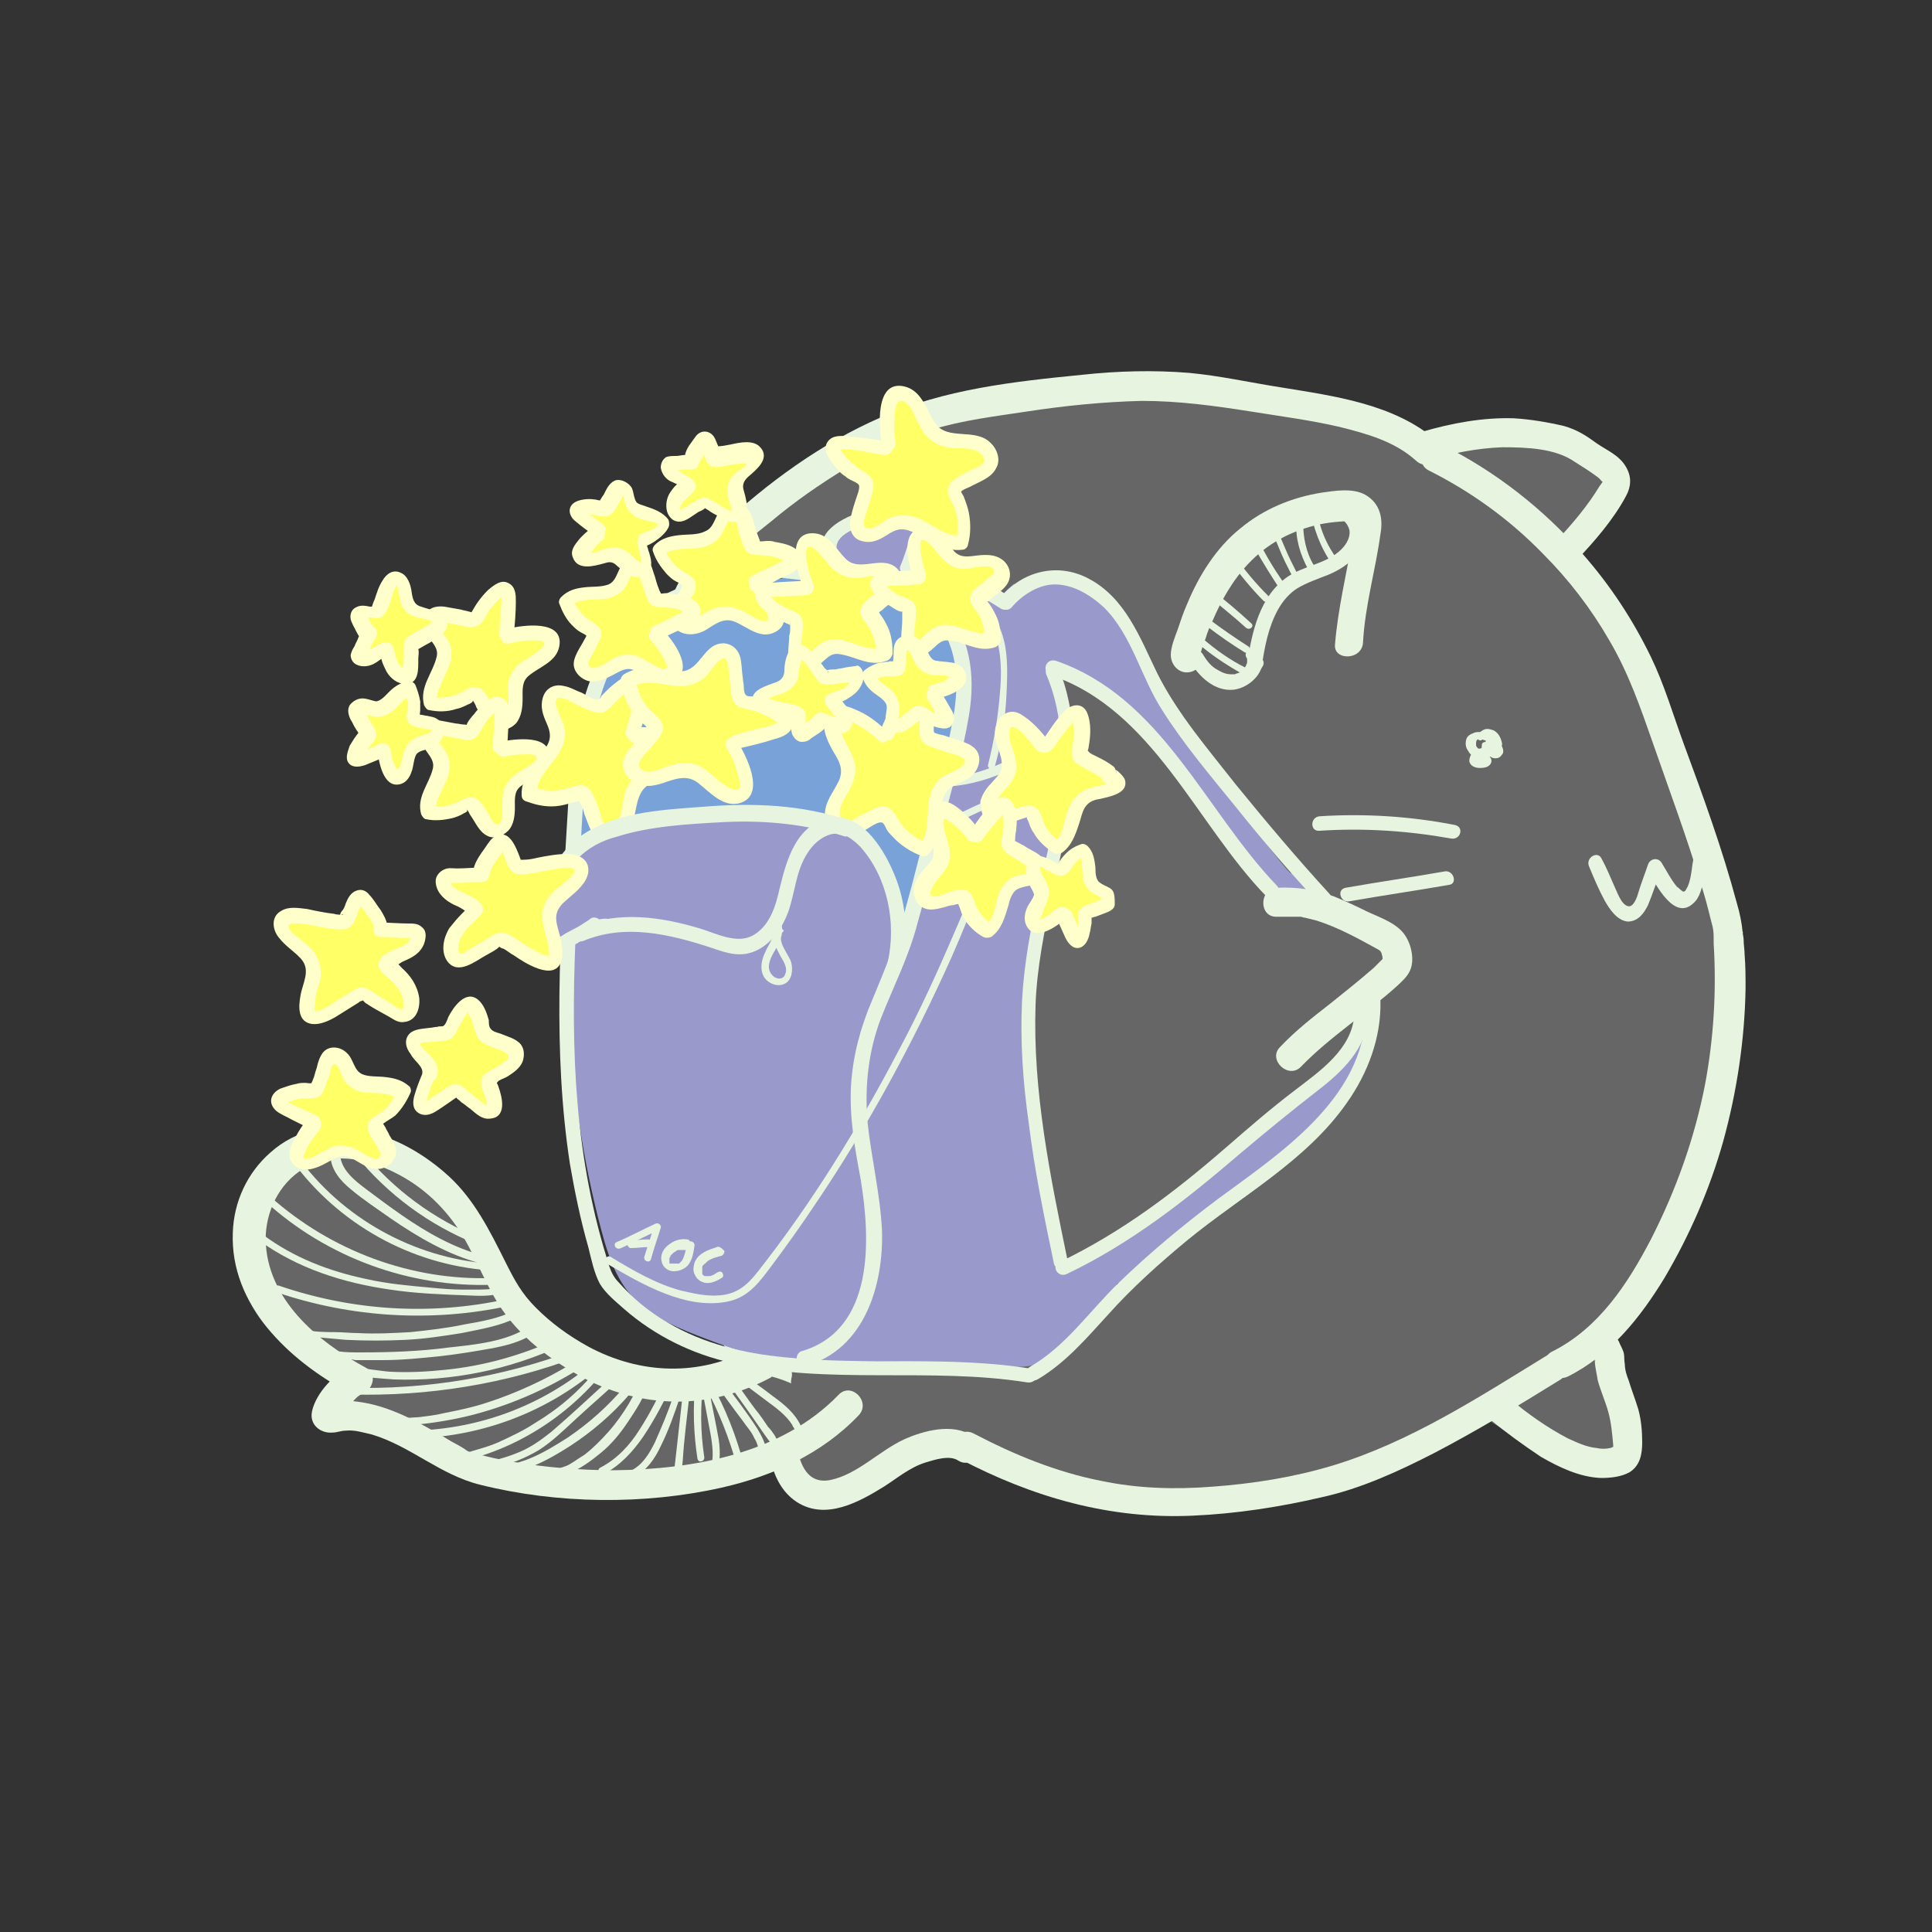 <?xml version="1.0" encoding="utf-8"?>
<!-- Generator: Adobe Illustrator 26.3.1, SVG Export Plug-In . SVG Version: 6.00 Build 0)  -->
<svg version="1.1" id="Calque_1" xmlns="http://www.w3.org/2000/svg" xmlns:xlink="http://www.w3.org/1999/xlink" x="0px" y="0px"
	 viewBox="0 0 200 200" style="enable-background:new 0 0 200 200;" xml:space="preserve">
<rect x="0" y="0" width="200" height="200" fill="#333333" stroke="none"/>
<style type="text/css">
	.st0{fill:#666666;stroke:#666666;stroke-width:0.5;stroke-miterlimit:10;}
	.st1{fill:#E7F4DF;}
	.st2{fill:none;stroke:#E7F4DF;stroke-miterlimit:10;}
	.st3{fill:#666666;}
	.st4{fill:#9999CC;}
	.st5{fill:#79A2D8;}
	.st6{fill:#FFFF66;}
	.st7{fill:#FFFFCC;}
</style>
<g>
	<path class="st0" d="M63.4,93.2c0.8-4.8,1.7-9.1,2.8-13.9c0.2-0.5,0.3-1,0.4-1.6c0.1-0.6,0.1-1.2,0.1-1.7c0.2,0,0.3,0,0.5,0
		c0-0.1,0-0.2,0-0.3c0.9-4.6,2.8-8.9,4.5-13.3c-0.7-3.1,2.6,1,2.1-2.1c-0.5-3.6,3.9-2.9,5.7-6.3c0.7-1.4,2-2.6,3.5-3
		c1.9-0.6,3.3-1.5,3.3-1.5s0.9-5.8,4.1-3.6c15.4-7.8,32-7.7,48.4-2.2c1.4-1.2,7.6,3.8,9.1,2.8c1.6-1.1,2.3-0.7,7.8-0.8
		c2,0,5.4,0.1,7.4,0.7c1.3,0.4,2.5,1.4,2.9,2.7c0.2,0.7,0.3,1.4,0.4,2.1c0.4,2.7-2.9,1.5-2.7,4.3c0.1,2-0.4,0.8-0.5,2.9
		c0.1,0.1,4,6.1,6.3,12.2c0.1,0,0.4,0,0.6,0c0.1,0.4,0.2,0.7,0.4,1.1c0.1,0.2,0.2,0.5,0.3,0.7c0.4,0.8,2.5,3.6,2.6,4.5c0,0,0,0,0,0
		c0,0,0,0,0,0c0,3.9,6,22.3,5.9,22.6c-0.1,0.3-3.7,24.4-12.5,36.6c0,0,0,0,0,0c0.6,1.9-0.5,4.4-0.2,6.4c0.3,1.7,2.4,2.8,2.2,4.6
		c-0.2,1.7-1.5,2.7-3.1,3c-3.4,0.7-6.8-0.6-9.7-2.2c-0.9-0.5-1.8-1.1-2.7-1.7c-16.3,7.1-36.3,11.3-53.2,4.1c-0.1,0-0.3-0.1-0.4-0.2
		c-0.8-0.5-2.1-0.2-3,0.1c-1.3,0.4-2.3,1.1-3.5,1.8c-2.7,1.7-6,4.2-9.3,2.8c-3.1-1.3-4-5-3.9-8c0.1-1,0.2-2,0.4-3.1
		c-2.3-2.7-4.9-5.1-7-7.9c-2.3-3.2-4.2-6.9-5.8-10.5c-2.8-6.1-6.6-22.6-5.9-25.6C62.1,99.1,63.2,94.1,63.4,93.2z"/>
</g>
<g>
	<g>
		<path class="st1" d="M160,140.4c-7,4.3-14.1,8.9-22,11.3c-4,1.2-8.3,1.9-12.5,2.2c-3.8,0.3-7.7,0.2-11.5-0.6
			c-4.6-0.9-9-2.7-13.2-4.9c-1.7-0.9-3.2,1.7-1.5,2.6c7.6,4,15.6,6.3,24.2,5.9c4.5-0.2,9-0.9,13.3-1.9c4.1-0.9,8-2.7,11.7-4.6
			c4.4-2.3,8.7-4.9,12.9-7.5C163.1,142,161.6,139.4,160,140.4L160,140.4z"/>
	</g>
</g>
<g>
	<g>
		<path class="st1" d="M164.3,138.2c-0.3,0.8,0.3,1.7,0.7,2.4c0.1,0.1,0.1,0.2,0.2,0.3c0.1,0.2,0.1,0.1-0.1-0.1
			c-0.1-0.2-0.1-0.2,0,0.1c0,0.6,0.2,1.3,0.3,2c0.3,1.1,0.8,2.2,1.1,3.3c0.3,1.1,0.4,2.3,0.5,3.4c0,0.1,0,0.3,0,0.4
			c0-0.1,0.1-0.3,0.2-0.3c0,0-0.5,0.2-0.5,0.2c-0.5,0.1-1,0.1-1.4,0c-1.1-0.1-2.1-0.6-3-1c-2.1-1.1-4.1-2.5-6-4.1
			c-0.6-0.5-1.5-0.6-2.1,0c-0.5,0.5-0.6,1.6,0,2.1c1.7,1.4,3.5,2.7,5.3,3.9c1.9,1.1,4,2.1,6.2,2.2c1,0,2.1-0.1,3-0.6
			c1.1-0.7,1.3-1.9,1.3-3.1c0-1.1-0.1-2.3-0.4-3.4c-0.3-1-0.7-2-1-3c-0.2-0.5-0.4-1.1-0.4-1.7c-0.1-0.5,0-1-0.2-1.4
			c-0.1-0.3-0.3-0.6-0.4-0.9c-0.1-0.2-0.2-0.3-0.3-0.5c-0.1-0.1-0.1-0.1,0,0c0,0.1,0,0.1,0,0c-0.1-0.2-0.1,0,0,0.6
			c0.3-0.8-0.3-1.6-1-1.8C165.3,136.9,164.5,137.4,164.3,138.2L164.3,138.2z"/>
	</g>
</g>
<g>
	<g>
		<path class="st1" d="M100.6,148.6c-2-1.3-5-0.5-7,0.4c-2.6,1.2-4.8,3.6-7.6,4.2c-2.4,0.5-3.2-1.6-3.5-3.5c-0.4-2-0.5-4-0.6-6.1
			c0-1.1-0.1-2.2,0-3.3c0-0.4,0-0.8,0.1-1.3c0-0.2,0-0.4,0-0.5c0-0.2,0,0.1,0,0.1c0-0.1,0-0.2,0-0.3c0.4-1.9-2.5-2.7-2.9-0.8
			c-0.3,1.7-0.3,3.5-0.2,5.3c0.1,2.3,0.2,4.6,0.6,6.9c0.3,2.2,1,4.5,3,5.8c3,1.9,6.4,0,9-1.6c1.4-0.9,2.7-2,4.3-2.5
			c1-0.3,2.5-0.8,3.4-0.2C100.8,152.2,102.3,149.6,100.6,148.6L100.6,148.6z"/>
	</g>
</g>
<path class="st2" d="M76.6,155.3"/>
<g>
	<g>
		<path class="st1" d="M163.2,58c1.9-2,3.8-4.2,5.1-6.6c0.6-1.1,0.6-2.1,0-3.1c-0.7-1.2-2-1.7-3-2.4c-1.1-0.8-2-1.4-3.4-1.8
			c-1.7-0.4-3.5-0.7-5.2-0.8c-3.2-0.1-6.4,0.5-9.5,1.4c-1.8,0.5-1.1,3.4,0.8,2.9c2.4-0.7,4.9-1.2,7.5-1.3c2.5,0,5.5,0.1,7.5,1.5
			c0.8,0.5,1.6,1,2.4,1.6c0.3,0.2,0.6,0.8,0.6,0.3c0-0.2,0,0.1-0.1,0.2c-0.1,0.1-0.2,0.3-0.3,0.4c-1.2,2-2.8,3.9-4.4,5.6
			C159.7,57.3,161.9,59.4,163.2,58L163.2,58z"/>
	</g>
</g>
<g>
	<g>
		<path class="st1" d="M154.4,77.5C154.4,77.6,154.4,77.6,154.4,77.5C154.3,77.6,154.3,77.6,154.4,77.5
			C154.4,77.6,154.3,77.6,154.4,77.5c0,0.1,0,0.2,0.1,0.2c0,0,0,0,0,0c0,0,0,0,0,0c0,0,0,0.1,0,0c0,0-0.1,0,0,0c0,0,0,0,0,0
			c0,0-0.1,0,0,0c-0.2-0.1-0.2-0.4-0.2-0.5c0,0,0-0.1,0-0.1c0,0,0-0.2,0-0.1c0,0,0,0,0,0c0,0,0,0,0,0c0,0,0,0,0,0c0,0-0.1,0-0.1,0
			c0.2,0,0.3-0.1,0.4-0.3c0-0.2,0-0.3-0.2-0.4c-0.5-0.3-1.1-0.6-1.7-0.4c-0.6,0.2-0.8,0.8-0.8,1.4c0,0.6,0.5,1.1,1.1,1.1
			c0.6,0,1.1-0.6,1.1-1.2c0-0.2-0.1-0.3-0.3-0.4c-0.2,0-0.4,0.1-0.4,0.3c0,0.3-0.1,0.7-0.1,1c0,0,0,0.1,0,0.1c0,0-0.1,0.1,0,0.1
			c0,0,0,0,0,0c0,0,0,0,0,0c0,0,0,0,0,0c0,0,0.1,0,0.1,0.1c-0.1,0.2-0.2,0.3-0.4,0.5c0.1,0,0.3,0,0.4,0c0.1,0,0.1,0,0.2,0
			c0,0,0.1,0,0.1,0c0,0,0,0,0-0.1c-0.1-0.1,0-0.1-0.1-0.1c-0.1,0-0.2,0-0.3,0c-0.1,0-0.2,0-0.3,0c0,0-0.1,0-0.1-0.1c0,0,0-0.1,0,0
			c0,0,0-0.1,0,0c0,0,0-0.1,0-0.1c0,0,0.1-0.1,0.1-0.1c0.2-0.1,0.4-0.2,0.7-0.2c0.1,0,0.1,0,0.3,0.1c0.2,0.1,0.4,0,0.5-0.2
			c0.1-0.1,0.1-0.3,0.1-0.5c0-0.1-0.1-0.1-0.1-0.2c0-0.1,0-0.1,0,0.1c-0.1,0.1-0.1,0.1,0,0c-0.1,0,0.1,0,0,0c0.1,0,0.1,0,0.2,0
			c0.2,0,0.3,0,0.5,0c0.2,0,0.3-0.3,0.3-0.5c-0.1-0.5-0.3-1.1-0.9-1.4c-0.3-0.1-0.6-0.2-0.9-0.1c-0.3,0.1-0.5,0.3-0.7,0.5
			c-0.3,0.4,0.2,0.9,0.5,0.5c0.2-0.2,0.4-0.5,0.7-0.3c0.3,0.2,0.4,0.6,0.5,0.9c0.1-0.2,0.2-0.3,0.3-0.5c-0.1,0-0.3,0-0.5,0
			c-0.2,0-0.4,0.1-0.5,0.2c-0.1,0.1-0.2,0.2-0.3,0.4c0,0.1,0,0.2,0,0.3c0,0.1,0,0.1,0.1,0.2c0.1,0.2,0-0.1,0.1-0.2
			c0.1,0,0.1-0.1,0.2-0.1c0,0,0,0,0,0c0.1,0,0.1,0,0.2,0.1c-0.1-0.1-0.2-0.1-0.3-0.1c-0.2,0-0.3,0-0.5,0c-0.2,0.1-0.5,0.1-0.7,0.2
			c-0.4,0.2-0.7,0.7-0.7,1.2c0.1,0.5,0.6,0.7,1.1,0.7c0.5,0,1.1-0.1,1.2-0.7c0-0.7-0.9-0.8-1.4-0.7c-0.2,0-0.4,0.2-0.4,0.5
			c0.1,0.5,0.8,0.6,1.2,0.2c0.2-0.2,0.2-0.4,0.3-0.7c0-0.3,0.1-0.6,0.1-0.9c-0.2,0-0.5-0.1-0.7-0.1c0,0.1,0,0.2-0.1,0.3
			c-0.1,0.1-0.2,0.1-0.3,0.1c-0.1,0-0.2-0.1-0.2-0.1c-0.1-0.1-0.1-0.3-0.1-0.4c0-0.1,0-0.3,0.1-0.4c0.1-0.1,0.2-0.1,0.3-0.1
			c0.3,0,0.7,0.2,1,0.4c0.1-0.2,0.1-0.5,0.2-0.7c-0.6,0.1-0.7,0.6-0.6,1.1c0.1,0.5,0.3,1.2,1,1.2c0.3,0,0.5-0.1,0.7-0.4
			c0.2-0.2,0.1-0.6,0-0.8c-0.1-0.2-0.4-0.4-0.6-0.5c-0.3-0.1-0.6,0-0.7,0.3C153.5,77.6,154.2,78,154.4,77.5L154.4,77.5z"/>
	</g>
</g>
<g>
	<g>
		<path class="st1" d="M154.4,76.2c-0.6-0.3-1.3-0.6-1.9-0.3c-0.3,0.1-0.6,0.3-0.7,0.6c-0.1,0.3-0.1,0.6,0,0.9
			c0.1,0.3,0.4,0.6,0.8,0.6c0.2,0,0.4-0.2,0.4-0.4c0-0.2-0.2-0.4-0.4-0.4c-0.1,0,0.1,0,0,0c0,0,0,0,0,0c0.1,0,0.1,0,0,0c0,0,0,0,0,0
			c0,0,0,0,0,0c0,0,0,0-0.1-0.1c0,0,0,0.1,0,0c0,0,0-0.1,0-0.1c0,0,0,0,0,0c0,0,0,0,0,0c0,0,0,0,0-0.1c0-0.1,0,0.1,0,0
			c0,0,0-0.1,0-0.1c0,0,0,0,0,0c0,0,0,0,0,0c0,0,0,0,0,0c0,0,0,0,0,0c0,0,0-0.1,0-0.1c0-0.1,0,0,0,0c0,0,0,0,0.1-0.1
			c0.1-0.1-0.1,0,0,0c0,0,0.1,0,0.1,0c0,0,0.1,0,0,0c0.1,0,0.1,0,0.2-0.1c0,0,0.1,0,0,0c0,0,0.1,0,0.1,0c0,0,0.1,0,0.1,0
			c0,0,0.1,0,0.1,0c0.2,0,0.3,0.1,0.5,0.1c0.1,0,0,0,0.1,0c0,0,0.1,0,0.1,0c0.1,0,0.2,0.1,0.2,0.1c0.2,0.1,0.4,0.1,0.5-0.1
			C154.6,76.6,154.6,76.3,154.4,76.2L154.4,76.2z"/>
	</g>
</g>
<g>
	<g>
		<path class="st1" d="M150.6,85.4c-4.6-0.9-9.3-1.2-14-0.9c-1,0.1-1,1.6,0,1.5c4.6-0.3,9.1,0,13.6,0.8
			C151.2,87,151.6,85.6,150.6,85.4L150.6,85.4z"/>
	</g>
</g>
<g>
	<g>
		<path class="st1" d="M149.6,90.2c-3.4,0.6-6.9,1.1-10.3,1.7c-1,0.2-0.5,1.6,0.4,1.4c3.4-0.6,6.9-1.1,10.3-1.7
			C150.9,91.5,150.5,90.1,149.6,90.2L149.6,90.2z"/>
	</g>
</g>
<path class="st2" d="M114.1,110.5"/>
<path class="st2" d="M114.1,110.5"/>
<g>
	<g>
		<g>
			<path class="st1" d="M162.3,142.5c4.4-2.2,7.5-6.1,10-10.2c2.6-4.4,4.7-9.2,6.1-14.2c1.4-5.1,2.2-10.4,2.3-15.7
				c0-1.2,0-2.4-0.1-3.6c0-0.5-0.1-1-0.1-1.5c0-0.3-0.1-0.6-0.1-0.8c0-0.2,0.1,0.3,0,0c-0.1-1-0.3-2-0.6-3
				c-1.5-5.6-3.5-11.1-5.5-16.5c-1.1-3-2-6.1-3.4-9c-1.9-3.9-4.2-7.4-7.1-10.7c-4-4.6-9-8.5-14.4-11.2c-1.7-0.9-3.2,1.7-1.5,2.6
				c4.4,2.2,8.4,5.1,11.8,8.6c2.7,2.7,5,5.7,6.9,9c2,3.4,3.2,6.9,4.5,10.6c1.7,4.9,3.5,9.7,5,14.7c0.4,1.2,0.7,2.4,1,3.6
				c0.3,1.1,0.3,1.2,0.3,2.5c0.3,4.9,0,9.8-0.9,14.6c-1.1,5.6-3,10.9-5.6,16c-2.4,4.6-5.4,9.2-10.2,11.6
				C159,140.7,160.6,143.3,162.3,142.5L162.3,142.5z"/>
		</g>
	</g>
</g>
<g>
	<g>
		<path class="st1" d="M141.1,66.5c0.2-3.8,1.3-7.5,1.8-11.2c0.3-1.6,0-3.2-1.6-4.1c-1.3-0.7-3.1-0.4-4.5-0.2
			c-3.1,0.5-6,1.7-8.4,3.7c-2.5,2-4.3,4.9-5.5,7.8c-0.4,0.9-0.7,1.8-1,2.7c-0.3,0.8-0.7,1.8-0.7,2.6c0,1,0.8,1.9,1.8,1.8
			c1.1-0.1,1.6-1.1,1.3-2.1c-0.2-0.8-1.1-1.2-1.8-1c0,0,0,0-0.1,0c-0.8,0.1-1.2,1.1-1,1.8c0.2,0.8,1,1.2,1.8,1c0,0,0,0,0.1,0
			c-0.6-0.3-1.2-0.7-1.8-1c0,0,0,0.1,0,0.1c0-0.3,0-0.5,0-0.8c0,0,0,0.1,0,0.1c0.3-0.3,0.7-0.7,1-1c0,0-0.1,0-0.1,0
			c0.5,0.1,1,0.3,1.5,0.4c0,0-0.1-0.1-0.1-0.1c0.1,0.4,0.3,0.7,0.4,1.1c0-0.4,0.4-1.5,0.6-2c0.2-0.7,0.5-1.4,0.8-2
			c0.6-1.4,1.3-2.7,2.2-4c1.7-2.4,3.9-4.2,6.7-5.2c1.3-0.5,2.7-0.8,4.2-0.9c0.4,0,1.2-0.2,1.5,0.1c0.3,0.4-0.1,1.3-0.2,1.7
			c-0.6,3.6-1.5,7.2-1.8,10.9C138,68.4,141,68.4,141.1,66.5L141.1,66.5z"/>
	</g>
</g>
<g>
	<g>
		<path class="st1" d="M137.7,53.6c1,0,1-1.5,0-1.5C136.7,52.1,136.7,53.6,137.7,53.6L137.7,53.6z"/>
	</g>
</g>
<g>
	<g>
		<path class="st1" d="M138,53.7c0.8-0.3,1.5,0.4,1.7,1.2c0.1,0.9-0.5,1.7-1.1,2.2c-1.5,1.3-3.7,1.5-5.3,2.6c-2.9,2-3.7,5.7-4.2,9
			c-0.1,0.8,0.9,1.4,1.4,0.6c0.1-0.1,0.1-0.2,0.2-0.3c0.5-0.8-0.8-1.6-1.3-0.8c-0.1,0.1-0.1,0.2-0.2,0.3c0.5,0.2,0.9,0.4,1.4,0.6
			c0.3-2.1,0.7-4.2,1.7-6c0.5-0.9,1.2-1.7,2-2.2c1-0.6,2.2-1,3.2-1.4c1.7-0.7,3.7-2.1,3.7-4.2c0-1.8-1.7-3.6-3.6-3
			C136.7,52.6,137.1,54.1,138,53.7L138,53.7z"/>
	</g>
</g>
<g>
	<g>
		<path class="st1" d="M129,68c0,0.1,0.1,0.1,0.1,0.2c0,0,0,0.2,0,0.1c0,0.1,0,0.1,0,0.2c0,0.2,0,0,0,0.1c0,0.1,0,0.1-0.1,0.2
			c0-0.1,0,0.1,0,0.1c-0.1,0.1-0.1,0.2-0.2,0.3c-0.2,0.3-0.4,0.4-0.7,0.5c-0.1,0-0.2,0.1-0.3,0.1c-0.2,0-0.1,0-0.4,0
			c-0.6,0-1.1-0.3-1.6-0.6c-0.6-0.4-1-1-1.3-1.5c-0.5-0.8-1.8-0.1-1.3,0.8c0.9,1.5,2.5,3.1,4.5,2.9c1.7-0.2,3.6-2,2.8-3.8
			c-0.2-0.4-0.5-0.6-0.9-0.5C129.2,67.2,128.8,67.6,129,68L129,68z"/>
	</g>
</g>
<g>
	<g>
		<path class="st1" d="M135.6,52.5c0.3,2.1,1.1,4.2,2.3,5.9c0.3,0.4,0.9,0,0.6-0.4c-1.2-1.6-2-3.5-2.2-5.5c0-0.2-0.2-0.4-0.4-0.4
			C135.8,52.1,135.6,52.3,135.6,52.5L135.6,52.5z"/>
	</g>
</g>
<g>
	<g>
		<path class="st1" d="M134.2,54.1c-0.1,1.7,0.4,3.3,1.2,4.8c0.2,0.4,0.9,0,0.6-0.4c-0.8-1.3-1.1-2.9-1.1-4.4
			C135,53.6,134.2,53.6,134.2,54.1L134.2,54.1z"/>
	</g>
</g>
<g>
	<g>
		<path class="st1" d="M131.9,55.6c0.4,0.8,0.7,1.7,1.1,2.5c0.2,0.4,0.4,0.8,0.6,1.2c0.2,0.3,0.3,0.5,0.5,0.8
			c0.2-0.2,0.3-0.3,0.5-0.5c0,0,0.1,0.1,0.1,0.1c0,0-0.1-0.1-0.1-0.1c0,0-0.1-0.1-0.1-0.1c0,0-0.1-0.2,0,0c0,0.1,0,0.1,0,0.2
			c0,0,0,0,0,0c-0.2,0.1-0.3,0.2-0.5,0.3c0,0,0,0,0,0c0.5,0.2,0.7-0.6,0.2-0.7c0,0,0,0,0,0c-0.2-0.1-0.4,0.1-0.5,0.3
			c0,0.2,0.1,0.3,0.2,0.5c0.1,0.1,0.2,0.3,0.3,0.4c0.3,0.2,0.7-0.2,0.5-0.5c-0.1-0.3-0.3-0.5-0.5-0.8c-0.2-0.4-0.4-0.8-0.6-1.2
			c-0.4-0.8-0.7-1.6-1.1-2.5c-0.1-0.2-0.4-0.2-0.5-0.1C131.8,55.2,131.8,55.5,131.9,55.6L131.9,55.6z"/>
	</g>
</g>
<g>
	<g>
		<path class="st1" d="M129.8,56.6c0.9,1.6,1.9,3.2,2.9,4.7c0.1,0.2,0.3,0.2,0.5,0.1c0.2-0.1,0.3-0.3,0.1-0.5
			c-1.1-1.5-2.1-3.1-2.9-4.7C130.2,55.8,129.5,56.1,129.8,56.6L129.8,56.6z"/>
	</g>
</g>
<g>
	<g>
		<path class="st1" d="M127.2,57.9c1.1,1.5,2.3,3,3.6,4.3c0.3,0.3,0.9-0.2,0.5-0.5c-1.3-1.3-2.5-2.7-3.5-4.2
			c-0.1-0.2-0.3-0.2-0.5-0.1C127.2,57.4,127.1,57.7,127.2,57.9L127.2,57.9z"/>
	</g>
</g>
<g>
	<g>
		<path class="st1" d="M125.1,61.7c1.3,1.1,2.7,2.2,3.9,3.3c0.4,0.3,0.9-0.2,0.5-0.5c-1.3-1.2-2.6-2.3-3.9-3.3
			c-0.2-0.1-0.4-0.2-0.5,0C125,61.3,125,61.6,125.1,61.7L125.1,61.7z"/>
	</g>
</g>
<g>
	<g>
		<path class="st1" d="M124.9,64.8c1.3,1,2.6,1.9,3.9,2.7c0.4,0.3,0.8-0.4,0.4-0.6c-1.4-0.9-2.7-1.8-3.9-2.7c-0.2-0.1-0.4,0-0.5,0.1
			C124.6,64.5,124.7,64.7,124.9,64.8L124.9,64.8z"/>
	</g>
</g>
<g>
	<g>
		<path class="st1" d="M124,66.6c1.4,1.2,2.9,2.2,4.5,3.1c0.4,0.2,0.8-0.4,0.4-0.6c-1.6-0.8-3-1.8-4.4-3
			C124.2,65.7,123.7,66.3,124,66.6L124,66.6z"/>
	</g>
</g>
<g>
	<g>
		<path class="st1" d="M148.7,45.6c-4.4-3.8-10.6-4.6-16.1-5.5c-3.2-0.5-6.3-1.2-9.5-1.5c-3.7-0.3-7.4-0.2-11.1,0.2
			c-7.1,0.7-14.3,1.5-20.8,4.4C85,45.9,79.4,50,74.5,54.6c-1.9,1.8-3.2,3.6-4.4,6c-0.9,1.9-1.8,3.9-2.8,5.9c-1.3,2.8-1.9,6-2.6,8.9
			c-1.1,4.5-2,9-2.9,13.5c-0.7,3.9-1.3,7.7-1.1,11.7c0.3,8.1,2.2,16.1,5.3,23.6c3.1,7.5,7,14.6,13.8,19.4c1.6,1.1,3.1-1.5,1.5-2.6
			c-5.7-4.1-9-10-11.8-16.3c-2.9-6.3-4.8-13.2-5.5-20.1c-0.4-4.3-0.4-8.4,0.3-12.6c0.7-4.3,1.6-8.6,2.6-12.8
			c0.8-3.4,1.5-6.9,2.6-10.2c0.1-0.2,0.2-0.5,0.2-0.7c0.1-0.2,0.2-0.6,0.1-0.2c0.3-0.7,0.7-1.3,1-2c1-2.2,1.9-4.4,3.2-6.5
			c1.4-2.2,3.8-4,5.8-5.6c2.5-2.1,5.1-3.9,7.9-5.6c2.8-1.6,5.6-3,8.7-3.9c3.2-1,6.6-1.4,9.9-1.9c3.9-0.6,7.9-1,11.9-1.1
			c3.8,0,7.5,0.5,11.3,1.1c3.1,0.5,6.2,0.9,9.2,1.6c2.8,0.7,5.7,1.5,7.9,3.5C148,49,150.2,46.9,148.7,45.6L148.7,45.6z"/>
	</g>
</g>
<g>
	<g>
		<path class="st1" d="M175.7,86.5c-0.2,1-0.3,2-0.5,3c-0.1,0.8-0.2,1.6-0.5,2.3c-0.1,0.1-0.2,0.5-0.4,0.5c-0.2,0-0.5-0.4-0.7-0.5
			c-0.6-0.7-1.1-1.7-1.6-2.5c-0.4-0.6-1.2-0.4-1.4,0.2c-0.3,0.9-0.7,1.9-1,2.9c-0.1,0.4-0.5,1.6-1.1,1.4c-0.7-0.2-1.1-1.5-1.4-2.1
			c-0.4-0.9-0.8-1.9-1.3-2.8c-0.4-0.9-1.7-0.1-1.3,0.8c0.5,1.2,1,2.4,1.6,3.5c0.5,0.9,1.3,2.1,2.4,2.2c1.1,0,1.7-0.9,2.1-1.7
			c0.5-1.2,0.9-2.5,1.4-3.7c-0.5,0.1-0.9,0.1-1.4,0.2c0.8,1.3,2.7,5.2,4.7,3.3c0.7-0.6,0.9-1.7,1.1-2.6c0.3-1.3,0.4-2.6,0.6-3.9
			C177.3,85.9,175.8,85.5,175.7,86.5L175.7,86.5z"/>
	</g>
</g>
<g>
	<g>
		<path class="st3" d="M38,146.9c-1-0.6-2.9-0.1-3.3-1.2c-0.2-0.5-0.2-1.1-0.2-1.6c0.1-0.4,0.2-0.8,0.4-1.2c0.1-0.1,0.5-0.7,0.4-0.9
			c-0.2-0.6-2.4-1-2.9-1.2c-1.3-0.5-2.5-1.2-3.6-2.2c-5-4.4-5.5-12-1.3-17.1c0.4-0.5,1-0.6,1.5-0.5c2.4-2.9,6.6-3.1,10.1-1.9
			c2.2,0.8,4.8,2,6.6,3.6c1.6,1.5,2.4,3.6,3.5,5.4c2.5,4.2,5.8,8,9.7,10.9c1.9,1.4,4,2.5,6.3,2.8c2,0.3,4.1,0.2,6.1,0.2
			c4.5-0.2,9.2-0.3,12.9,2.6c0.7,0.6,0.7,1.9-0.1,2.4c-9.4,5.9-20.8,8.1-31.7,6.5C47.3,152.8,42.6,149.7,38,146.9z"/>
	</g>
	<g>
		<g>
			<g>
				<path class="st1" d="M77.8,139.6c-5.4,2.9-11.5,2.7-16.9-0.2c-2-1.1-3.8-2.4-5.4-4c-1.5-1.5-2.2-2.8-3.2-4.8
					c-1.6-3.2-3.2-6.4-5.8-8.8c-2.5-2.3-5.6-4.1-9-4.8c-3.5-0.7-6.8-0.1-9.5,2.3c-2.4,2.1-3.8,5.1-3.9,8.3
					c-0.3,7.5,5.8,13.2,11.9,16.5c0.1-0.9,0.2-1.8,0.4-2.7c-1.7,0.7-3.7,2.8-4.1,4.7c-0.3,1.4,0.9,2.3,2.1,2.2
					c0.5,0,0.9-0.2,1.4-0.2c0.9-0.1,1.8,0.2,2.7,0.4c4,1.2,7.1,4.2,11.2,5.2c8,2,17,2.1,25,0.3c5.3-1.2,10.4-3.5,14.2-7.5
					c1.3-1.4-0.8-3.5-2.1-2.1c-5.9,6.1-15,7.7-23.2,7.8c-3.6,0-7.2-0.3-10.7-0.9c-1.2-0.2-2.4-0.5-3.6-0.8c-0.4-0.1-0.8-0.2-1.1-0.4
					c0.4,0.2,0,0-0.1-0.1c-0.6-0.4-1.3-0.7-1.9-1.1c-2.9-1.7-5.9-3.4-9.2-3.8c-0.6-0.1-1.3-0.1-2,0.1c-0.1,0-0.4,0-0.4,0.1
					c0.8,0.5,1,1,0.8,1.6c0.1-0.1,0.1-0.2,0.2-0.4c0.4-0.7,1.1-1.9,1.9-2.2c1.1-0.4,1.6-2.1,0.4-2.7c-5-2.7-10.3-7.1-10.4-13.3
					c0-2.9,1.4-5.8,3.9-7.3c2.8-1.8,6.4-1.1,9.3,0.3c3.1,1.5,5.5,3.8,7.3,6.8c1.4,2.4,2.4,5.2,4,7.5c2.2,3.2,5.7,5.7,9.1,7.4
					c6.1,2.9,12.7,2.8,18.7-0.4C81,141.3,79.5,138.7,77.8,139.6L77.8,139.6z"/>
			</g>
		</g>
	</g>
	<g>
		<g>
			<path class="st1" d="M62.5,152.6c1.7-0.9,3-2.3,4.1-3.9c1.2-1.8,2.2-3.7,3.1-5.7c0.2-0.4-0.4-0.8-0.6-0.4
				c-0.9,1.9-1.8,3.7-2.9,5.4c-1,1.6-2.3,3-4,3.9C61.7,152.1,62,152.8,62.5,152.6L62.5,152.6z"/>
		</g>
	</g>
	<g>
		<g>
			<path class="st1" d="M72,143.1c-0.3,2.6-0.2,5.3,0.2,7.9c0.1,0.5,0.8,0.3,0.7-0.2c-0.4-2.6-0.4-5.2-0.1-7.7
				C72.8,142.7,72,142.7,72,143.1L72,143.1z"/>
		</g>
	</g>
	<g>
		<g>
			<path class="st1" d="M73,143.5c1.4,2.6,2.5,5.4,3.3,8.3c0.1,0.5,0.8,0.3,0.7-0.2c-0.8-3-1.9-5.8-3.4-8.5
				C73.5,142.7,72.8,143.1,73,143.5L73,143.5z"/>
		</g>
	</g>
	<g>
		<g>
			<path class="st1" d="M75.1,142.8c1.3,1.8,2.6,3.6,3.9,5.5c0.3,0.4,0.6,0.9,1,1.3c0.2,0.3,0.6,0.6,1,0.4c0.7-0.3,0.1-1.4-0.6-0.9
				c-0.4,0.3,0.2,0.8,0.5,0.5c-0.5,0.1-0.5,0-0.2-0.3c-0.1,0-0.1-0.1-0.2-0.2c-0.1-0.1-0.2-0.3-0.3-0.5c-0.2-0.3-0.4-0.6-0.7-0.9
				c-0.4-0.6-0.8-1.2-1.3-1.8c-0.9-1.2-1.7-2.4-2.6-3.6C75.5,142,74.8,142.4,75.1,142.8L75.1,142.8z"/>
		</g>
	</g>
	<g>
		<g>
			<path class="st1" d="M75.8,142.4c1.3,0.9,2.6,1.9,3.8,2.8c1.1,0.8,2.1,1.6,2.7,2.8c0.2-0.1,0.4-0.3,0.6-0.4
				c-0.1-0.1-0.1-0.2-0.2-0.3c-0.3-0.4-0.9,0-0.6,0.4c0.1,0.1,0.1,0.2,0.2,0.3c0.3,0.4,0.9,0.1,0.6-0.4c-0.6-1.3-1.7-2.2-2.8-3
				c-1.3-1-2.7-2-4-2.9C75.8,141.5,75.4,142.2,75.8,142.4L75.8,142.4z"/>
		</g>
	</g>
	<g>
		<g>
			<path class="st1" d="M69.7,144.5c-0.5,1.6-1.2,3.2-1.9,4.8c-0.6,1.2-1.3,2.4-2.6,3c-0.4,0.2-0.1,0.8,0.4,0.6
				c1.3-0.6,2.2-1.9,2.8-3.2c0.8-1.6,1.4-3.3,2-5.1C70.6,144.2,69.9,144,69.7,144.5L69.7,144.5z"/>
		</g>
	</g>
	<g>
		<g>
			<path class="st1" d="M70.8,143.2c-0.2,1.8-0.4,3.6-0.6,5.4c-0.1,0.9-0.2,1.8-0.3,2.7c-0.1,0.5,0,1.7-0.7,1.9
				c-0.5,0.1-0.3,0.9,0.2,0.7c0.7-0.2,1-0.8,1.1-1.4c0.2-0.9,0.2-1.9,0.3-2.9c0.2-2.2,0.5-4.3,0.7-6.5
				C71.6,142.7,70.9,142.7,70.8,143.2L70.8,143.2z"/>
		</g>
	</g>
	<g>
		<g>
			<path class="st1" d="M74,143.2c1,1.3,1.9,2.6,2.9,3.9c0.4,0.6,0.9,1.1,1.2,1.8c0.2,0.3,0.3,0.6,0.4,1c0,0.2,0.1,0.4,0.1,0.6
				c0,0.1,0,0.1-0.1,0.2c-0.1,0.1-0.1,0.1,0,0.1c-0.4-0.2-0.8,0.4-0.4,0.6c0.7,0.4,1.2-0.5,1.2-1.1c0-0.9-0.5-1.7-0.9-2.4
				c-1.1-1.7-2.4-3.4-3.6-5C74.4,142.5,73.7,142.8,74,143.2L74,143.2z"/>
		</g>
	</g>
	<g>
		<g>
			<path class="st1" d="M72.7,143.9c0.3,1.6,0.6,3.2,0.9,4.8c0.2,1.3,0.4,2.8-0.4,4c-0.3,0.4,0.4,0.8,0.6,0.4
				c0.8-1.2,0.8-2.7,0.6-4.1c-0.3-1.7-0.7-3.5-1-5.2C73.3,143.2,72.6,143.4,72.7,143.9L72.7,143.9z"/>
		</g>
	</g>
	<g>
		<g>
			<path class="st1" d="M67.2,143.1c-1.1,0.3-1.6,1.3-2.1,2.2c-0.6,1-1.3,2-2.1,2.9c-0.8,0.9-1.6,1.7-2.5,2.4
				c-0.5,0.3-0.9,0.6-1.4,0.9c-0.3,0.2-0.6,0.3-0.9,0.4c-0.1,0-0.7,0.3-0.8,0.3c0.1,0.1,0.1,0.1,0.2,0.2c0,0,0-0.1,0-0.1
				c0,0.1,0,0.2,0,0.3c0,0,0,0,0,0c-0.1,0-0.3,0-0.4,0c0,0,0,0,0.1,0c0.4,0.2,0.8-0.4,0.4-0.6c-0.4-0.2-0.9,0.2-0.6,0.7
				c0.3,0.5,1.2,0,1.6-0.1c1.3-0.5,2.4-1.3,3.5-2.2c1.1-0.9,2-2,2.8-3.2c0.4-0.6,0.8-1.2,1.2-1.9c0.3-0.6,0.7-1.3,1.4-1.5
				C67.9,143.7,67.7,143,67.2,143.1L67.2,143.1z"/>
		</g>
	</g>
	<g>
		<g>
			<path class="st1" d="M64.6,143.6c-1.7,2-3.6,3.7-5.8,5.2c-2.2,1.4-4.8,3-7.5,2.9c-0.5,0-0.5,0.7,0,0.8c2.7,0.2,5.5-1.4,7.7-2.8
				c2.3-1.5,4.4-3.3,6.2-5.4C65.5,143.8,64.9,143.3,64.6,143.6L64.6,143.6z"/>
		</g>
	</g>
	<g>
		<g>
			<path class="st1" d="M63.2,143.7c0.5-0.1,0.7-0.4,0.6-0.8c-0.1-0.3-0.4-0.3-0.6-0.2c-2,1.8-4,3.7-6.1,5.5c-1,0.8-2.1,1.6-3.3,2.1
				c-0.7,0.3-1.3,0.5-2,0.7c-0.3,0.1-0.6,0.2-1,0.3c-0.2,0-0.7,0.3-0.9,0.2c0.1,0.1,0.1,0.2,0.2,0.3c0,0.1-0.1,0.1-0.1,0.2
				c-0.1-0.1-0.3-0.1-0.4-0.2c0,0,0,0,0,0.1c0.3,0.4,0.9,0,0.6-0.4c0,0,0,0,0-0.1c-0.1-0.1-0.2-0.2-0.4-0.2
				c-0.4,0.1-0.6,0.5-0.3,0.8c0.4,0.4,1.1,0.1,1.5,0c1.7-0.4,3.3-1,4.8-1.9c1.4-0.9,2.5-2,3.7-3.1c1.4-1.3,2.8-2.5,4.2-3.8
				c-0.2-0.1-0.4-0.1-0.6-0.2c0,0,0.1-0.1,0.1-0.1C62.7,143,62.7,143.7,63.2,143.7L63.2,143.7z"/>
		</g>
	</g>
	<g>
		<g>
			<path class="st1" d="M61.9,141.6c-1.8,2.3-4,4.2-6.5,5.7c-1.2,0.8-2.5,1.4-3.8,2c-0.7,0.3-1.3,0.5-2,0.7c-0.3,0.1-0.7,0.2-1,0.3
				c-0.2,0-0.3,0.1-0.5,0.1c-0.1,0-0.2,0.1-0.3,0.1c-0.2,0-0.2,0.1-0.1,0.4c-0.1,0-0.3,0-0.4,0c0,0,0,0,0.1,0
				c0.4,0.3,0.8-0.4,0.4-0.6c0,0,0,0-0.1,0c-0.1-0.1-0.3-0.1-0.4,0c-0.4,0.2-0.4,0.7-0.1,0.9c0.5,0.3,1.5-0.1,2-0.3
				c1.7-0.5,3.4-1.2,4.9-2c3.2-1.7,6-4,8.3-6.8C62.8,141.8,62.3,141.2,61.9,141.6L61.9,141.6z"/>
		</g>
	</g>
	<g>
		<g>
			<path class="st1" d="M60.5,141.8c-5.1,4-11.4,6.2-17.9,6.3c-0.5,0-0.5,0.8,0,0.8c6.7-0.1,13.2-2.4,18.4-6.5
				C61.4,142,60.9,141.5,60.5,141.8L60.5,141.8z"/>
		</g>
	</g>
	<g>
		<g>
			<path class="st1" d="M59.3,141.1c-2.8,1.7-5.8,3.1-8.9,4.1c-1.5,0.5-3,0.8-4.5,1.1c-0.8,0.2-1.7,0.3-2.5,0.4
				c-0.2,0-2.6,0.2-2.6,0.1c0.1-0.5-0.6-0.7-0.7-0.2c-0.4,1.4,2.1,1,2.8,0.9c2-0.2,3.9-0.5,5.9-1c3.9-1,7.6-2.6,11-4.7
				C60.1,141.4,59.7,140.8,59.3,141.1L59.3,141.1z"/>
		</g>
	</g>
	<g>
		<g>
			<path class="st1" d="M58,140.3c-7.5,2.6-15.4,3.7-23.3,3.3c0.1,0.2,0.2,0.4,0.3,0.6c0.2-0.2,0.4-0.3,0.6-0.5
				c0.4-0.3-0.2-0.8-0.5-0.5c-0.2,0.2-0.4,0.3-0.6,0.5c-0.3,0.2,0,0.6,0.3,0.6c8,0.4,16-0.7,23.5-3.3
				C58.7,140.8,58.5,140.1,58,140.3L58,140.3z"/>
		</g>
	</g>
	<g>
		<g>
			<path class="st1" d="M54.8,137.3c-2.3,1.6-5.7,1.9-8.4,2.2c-3,0.4-6.1,0.5-9.1,0.5c-0.7,0-1.5,0-2.2-0.1c-0.4,0-0.9-0.2-1.2,0
				c-0.4,0.2-0.6,0.8-0.4,1.3c0.6,1.1,2.1-0.4,1.2-1.2c-0.4-0.3-0.9,0.2-0.5,0.5c0.3,0.2,1,0.1,1.4,0.2c0.4,0,0.8,0,1.2,0.1
				c0.9,0,1.9,0,2.8,0c2,0,3.9-0.2,5.9-0.4c1.8-0.2,3.6-0.5,5.3-0.8c1.6-0.3,3.2-0.7,4.5-1.6C55.6,137.7,55.2,137,54.8,137.3
				L54.8,137.3z"/>
		</g>
	</g>
	<g>
		<g>
			<path class="st1" d="M53.2,135.7c-1.6,0.8-3.4,1.1-5.1,1.4c-1.9,0.4-3.7,0.6-5.6,0.8c-1.8,0.1-3.6,0.2-5.4,0.1
				c-0.8,0-1.6-0.1-2.5-0.1c-0.5,0-2.6,0-2.8-0.3c0,0.2,0,0.3-0.1,0.5c-0.1,0-0.1,0-0.2,0c-0.1-0.1-0.2-0.2-0.3-0.4c0,0,0,0,0,0.1
				c0,0.5,0.8,0.5,0.8,0c0,0,0,0,0-0.1c0-0.1-0.1-0.3-0.3-0.4c-0.2,0-0.4,0-0.5,0.1c-0.1,0.1-0.2,0.3-0.1,0.5
				c0.3,0.5,0.9,0.4,1.4,0.5c1.1,0.1,2.2,0.2,3.3,0.3c2.1,0.1,4.1,0.1,6.2,0c2-0.1,3.9-0.4,5.8-0.7c1.9-0.4,3.9-0.7,5.7-1.6
				C54,136.1,53.7,135.5,53.2,135.7L53.2,135.7z"/>
		</g>
	</g>
	<g>
		<g>
			<path class="st1" d="M52.4,134.5c-7.8,1.7-15.9,1.2-23.5-1.4c-0.5-0.2-0.7,0.6-0.2,0.7c7.7,2.6,16,3.1,23.9,1.4
				C53.1,135.1,52.9,134.4,52.4,134.5L52.4,134.5z"/>
		</g>
	</g>
	<g>
		<g>
			<path class="st1" d="M51.2,133.3c0.1,0.2-1.7,0.2-1.9,0.2c-0.5,0-1,0-1.4,0c-1.1,0-2.2-0.1-3.3-0.2c-2.2-0.2-4.5-0.4-6.7-0.9
				c-3.8-0.8-7.5-2.2-10.7-4.6c-0.4-0.3-0.8,0.4-0.4,0.6c4,2.9,8.7,4.4,13.6,5.1c2.6,0.4,5.3,0.5,8,0.6c0.5,0,4.7,0.4,3.5-1.3
				C51.5,132.6,50.9,132.9,51.2,133.3L51.2,133.3z"/>
		</g>
	</g>
	<g>
		<g>
			<path class="st1" d="M51,132.3c-8.4,0.3-16.7-2.8-23-8.4c-0.4-0.3-0.9,0.2-0.5,0.5c6.4,5.8,14.9,8.9,23.5,8.6
				C51.4,133.1,51.4,132.3,51,132.3L51,132.3z"/>
		</g>
	</g>
	<g>
		<g>
			<path class="st1" d="M50.6,130.8c-7.8-0.6-15.2-4.7-19.8-11.1c-0.3-0.4-0.9,0-0.6,0.4c4.8,6.6,12.3,10.8,20.4,11.4
				C51,131.6,51,130.9,50.6,130.8L50.6,130.8z"/>
		</g>
	</g>
	<g>
		<g>
			<path class="st1" d="M34.2,119.7c0.1,1.4,1,2.5,2.1,3.4c1.3,1.1,2.7,2,4.1,3c2.9,2,6,3.8,9.4,4.7c0.3,0.1,0.5-0.2,0.5-0.5
				c-0.1-0.3-0.3-0.6-0.5-0.8c-0.4-0.3-0.9,0.2-0.5,0.5c0.2,0.1,0.3,0.3,0.3,0.5c0.2-0.2,0.3-0.3,0.5-0.5c-3.1-0.8-5.9-2.4-8.5-4.2
				c-1.3-0.9-2.5-1.8-3.7-2.7c-1.2-0.9-2.6-2-2.7-3.6C35,119.2,34.2,119.2,34.2,119.7L34.2,119.7z"/>
		</g>
	</g>
	<g>
		<g>
			<path class="st1" d="M57.7,138.6c-3.7,1.7-7.6,2.8-11.6,3.2c-1.9,0.2-3.8,0.3-5.7,0.2c-0.5,0-5.2-0.7-5.2-0.6
				c-0.1,0.5,0.6,0.7,0.7,0.2c0.5-1.5-1.9-1.6-1.6-0.2c0.2,1,1.6,0.9,2.4,1c1.4,0.2,2.7,0.3,4.1,0.4c6,0.2,11.9-1,17.3-3.5
				C58.5,139.1,58.2,138.4,57.7,138.6L57.7,138.6z"/>
		</g>
	</g>
	<g>
		<g>
			<path class="st1" d="M36.2,118.8c3.2,4.2,7.4,7.5,12.2,9.6c0.4,0.2,0.8-0.5,0.4-0.6c-4.7-2.1-8.8-5.3-11.9-9.4
				C36.5,118,35.9,118.4,36.2,118.8L36.2,118.8z"/>
		</g>
	</g>
</g>
<path class="st4" d="M107.5,59.9c0.5-0.2,1.1-0.3,1.7-0.2c0.1,0,0.2,0,0.4,0c0,0,0.1,0,0.1,0c0.3,0,0.6,0.1,0.8,0.1
	c1,0.2,1.9,0.5,2.8,1c0.2,0.1,0.4,0.3,0.5,0.5c0.2,0.1,0.4,0.2,0.5,0.4c2.2,2.7,4.2,5.6,5.8,8.8c0.3,0.6,0.2,1.5-0.3,1.9
	c2.5,2.8,4.6,6,6.8,9c1.3,1.7,2.5,3.5,3.8,5.1c0.6,0.8,1.3,1.6,1.9,2.4c0.3,0.4,0.6,0.7,0.9,1.1c0.1,0.1,0.3,0.3,0.4,0.4
	c0.9-0.6,2.4-0.2,2.5,1.2c0.1,1.9-2.1,2.9-3.6,1.9c-1.6-1-2.9-2.9-4-4.4c-2.8-3.6-5.4-7.3-8.1-11c-2.2-3-4.6-6.2-8.2-7.5
	c-3.2-1.1-7-2.4-7.3-6.4C104.7,62.3,105.7,60.5,107.5,59.9z"/>
<path class="st4" d="M110.6,134.2C110.6,134.1,110.6,134.1,110.6,134.2c-0.7-0.6-1-1.8,0.1-2.5c0.9-0.5,1.7-1.1,2.6-1.6
	c0,0,0.1-0.1,0.1-0.1c1.3-1,2.6-1.9,3.9-2.9c0.1-0.1,0.2-0.1,0.2-0.1c0.1-0.1,0.2-0.2,0.3-0.3c0.7-0.5,1.4-1,2-1.5
	c0.1-0.3,0.3-0.5,0.6-0.7c0.9-0.5,1.8-1.1,2.7-1.8c0.1-0.1,0.1-0.2,0.3-0.3c0.5-0.4,0.9-0.7,1.4-1c0.5-0.4,1.1-0.7,1.6-1.1
	c0-0.4,0.3-0.8,0.7-1.1c2.1-1.2,4.3-2.4,6-4.1c0.6-0.6,1.1-1.2,1.6-1.9c0.4-0.5,1-0.7,1.5-0.6c1.1-1.3,2.1-2.7,2.8-4.2
	c0.9-1.7,3.5-0.2,2.6,1.5c-2,3.9-5,7.2-8.7,9.6c-1.7,1.5-3.6,2.9-5.7,4c-0.1,0-0.1,0.1-0.2,0.1c0,0,0,0-0.1,0.1
	c-0.9,0.9-1.9,1.7-3,2.3c-0.3,0.3-0.7,0.5-1,0.7c-0.2,0.1-0.4,0.3-0.6,0.4c-0.1,0.2-0.3,0.4-0.5,0.5c-0.8,0.6-1.5,1.2-2.1,1.8
	c0,0.3-0.2,0.6-0.4,0.9c-0.3,0.3-0.5,0.5-0.8,0.8c-0.3,0.2-0.5,0.5-0.8,0.7c-0.2,0.2-0.4,0.3-0.7,0.3c-0.3,0.2-0.6,0.4-0.9,0.6
	c-0.2,0.1-0.3,0.1-0.5,0.2c0.1,0.5,0.1,1-0.3,1.4c-0.9,0.9-1.8,1.9-2.7,2.8c-1.3,1.4-3.4-0.6-2.2-2
	C110.4,134.7,110.4,134.4,110.6,134.2z"/>
<g>
	<path class="st5" d="M59.8,86.4c0.5-2,0.7-3.9,0.5-5.9c-0.2-1.7-0.4-3.2,0.2-4.9c0.6-1.7,1.4-3.4,2.1-5.1c0.7-1.6,1.2-3.4,2.2-4.8
		c1.7-2.4,4.8-2.3,7-3.9c0.6-0.4,1-0.9,1.7-1.2c0.7-0.3,1.5-0.3,2.2-0.3c0.8,0,1.7-0.1,2.5-0.1c0.9-0.2,1.8-0.2,2.7-0.3
		c0.1,0,0.2-0.1,0.3-0.1c0.2,0,0.4,0,0.5,0.1c2,0,4.1,0.4,6.1,0.8c0.5,0,0.9,0,1.4,0c1.8,0,3.5,0.4,5.1,0.9c0.4,0.1,0.6,0.5,0.5,0.8
		c0.4,0.1,0.8,0.2,1.2,0.3c0.4,0.1,0.6,0.6,0.5,0.9c0.7,0.4,1.4,0.8,1.9,1.5c1,1.2,1.4,2.8,1.6,4.4c0.4,4-0.9,7.9-2.1,11.6
		c-1.4,4.5-2.5,9.1-3.3,13.7c-0.1,0.8-1.2,0.6-1.4,0c-0.9-2.8-1-6-3.4-8.1c-2.5-2.2-5.9-2.5-9.1-2.6c-3.3-0.1-6.7-0.2-10,0.4
		c-3.4,0.6-6.7,1.8-10,2.8C60.1,87.5,59.6,86.9,59.8,86.4z"/>
	<path class="st4" d="M59,89.9c0.1-0.1,0.3-0.2,0.4-0.3c-0.3-0.7-0.2-1.5,0.6-1.8c2-0.9,4-1.7,6-2.6c0.6-0.2,1.2-0.1,1.6,0.2
		c0.8-0.4,1.7-0.5,2.7-0.6c1.3-0.1,2.7-0.1,4-0.2c0.9-0.1,1.8-0.2,2.7-0.2c2.4-0.2,4.8-0.3,7,0.6c2.1,0,3.9,0.8,5.3,2.3
		c2.2,2.4,3.5,5.6,3.9,8.9c0,0,0,0,0,0c0.1-0.4,0.4-0.8,0.8-1c1.6-4.6,3-9.3,4.1-14.1c0.5-2.4,1-4.8,1.4-7.3c0.4-2.4,0.7-4.7,0-7.1
		c-0.2-0.5,0-1,0.3-1.3c-0.6-0.7-1.3-1.4-2-1.9c-0.8-0.6-1.6-1.2-2.5-1.7c-0.5-0.2-1-0.4-1.5-0.6c-1.7-0.7-3.4-1-5.2-1.3
		c-1.4-0.2-2.7-1.1-2.4-2.7c0.3-1.4,1.5-2.2,2.8-2.7c1.9-0.7,3.8-1.2,5.7-1.8c1.9-0.4,2.7,2.3,0.8,2.9c-0.1,0-0.1,0.2-0.2,0.4
		c-0.1,0.3-0.2,0.5-0.3,0.8c-0.1,0.3-0.3,0.6-0.5,0.8c0.7,0.5,1.4,0.9,2.1,1.4c1.1,0.5,2.2,1.1,3.3,1.7c1.1,0.6,2.2,1.2,3.2,1.8
		c0.4-0.8,1.2-1.5,1.9-2.1c0,0.7,0.1,1.5,0.3,2.2c0.4,1.4,1.3,3,2.4,4.2c1.3,1.9,2.1,4,2.5,6.2c1,6-0.3,12.2-1.4,18
		c-1.3,6.4-2.7,12.8-2.3,19.4c0.4,6.4,2.5,12.5,3.2,18.8c0.1,0.7,0.1,1.4,0.2,2.1c0,0,0,0,0,0l1.6-0.5c0,0.1,0,0.2,0,0.3
		c0.2,1.6,1,2.8,2,3.6c-0.1,0.1-0.3,0.1-0.5,0.2c-0.1,0.2-0.2,0.3-0.2,0.5c0.1,0.3,0.1,0.8-0.2,1.2c-0.3,0.5-0.7,0.8-1.1,1.2
		c-0.5,0.8-1,1.7-1.5,2.5c-0.4,0.7-1.3,0.8-2,0.5c-0.3,0.2-0.6,0.4-1,0.5c-1.5,0.4-3.4,0.1-4.9,0c-3.4-0.1-6.8-0.3-10.3-0.4
		c-3.2-0.1-6.4,0.3-9.6,0.1c-3.2-0.2-6.2-1.3-9.1-2.4c-2.6-1-5.2-2-7.2-3.9c-2.4-2.3-3.2-5.6-4-8.7c-0.9-3.6-1.6-7.2-2.1-10.9
		c-0.5-3.7-0.7-7.4-0.7-11.1c0-1.9,0.1-3.8,0.2-5.7c0-0.1,0-0.4,0-0.6c-0.2,0-0.3,0-0.5,0c-0.7,0.1-1.3,0.1-1.9-0.1
		c-0.7-0.2-1-0.8-1.1-1.4C55.4,93.8,57,91.5,59,89.9z"/>
	<g>
		<g>
			<path class="st1" d="M108.3,69.8c3.1,7.2,0.8,15.3-0.8,22.6c-0.8,3.7-1.5,7.4-1.7,11.2c-0.2,4.3,0.1,8.5,0.7,12.7
				c0.6,4.9,1.6,9.7,2.6,14.5c0.2,0.9,1.6,0.5,1.4-0.4c-1.8-8.7-3.6-17.5-3.3-26.4c0.3-7.8,3.1-15.2,3.8-23
				c0.4-4.1,0.1-8.2-1.5-12.1C109.3,68.2,108,69,108.3,69.8L108.3,69.8z"/>
		</g>
	</g>
	<g>
		<g>
			<path class="st1" d="M141.4,103.7c0.4,9.6-8.5,15.4-15.3,20.4c-3.6,2.7-7.1,5.6-10.3,8.7c-3,2.9-5.5,6.6-9.2,8.7
				c-0.8,0.5-0.1,1.8,0.8,1.3c2.9-1.7,5.1-4.3,7.3-6.7c2.5-2.8,5.3-5.3,8.2-7.7c5.6-4.6,12.3-8.2,16.5-14.2
				c2.2-3.1,3.6-6.8,3.5-10.6C142.9,102.7,141.4,102.7,141.4,103.7L141.4,103.7z"/>
		</g>
	</g>
	<g>
		<g>
			<path class="st1" d="M106.8,141.7c-8.5-1.4-17.1-0.3-25.6-1.2c-4.2-0.4-8.4-1.4-12.1-3.6c-1.9-1.1-3.6-2.5-5.1-4.2
				c-0.9-0.9-1.1-2.3-1.5-3.5c-0.4-1.4-0.8-2.9-1.1-4.3c-2.5-11.1-2.2-22.5-1.5-33.8c0.2-2.8,0.3-5.7,0.5-8.5
				c0.2-2.8,0.7-5.5,1.2-8.2c0.8-4,2.4-7.9,5.9-10.3c5.6-3.8,12.6-4.3,19.1-5c0.7-0.1,1-0.8,0.5-1.3c-2.8-3.3,6.9-4.6,8.8-4.6
				c1,0,1-1.5,0-1.5c-3.2,0.1-14.2,1.9-9.8,7.2c0.2-0.4,0.4-0.9,0.5-1.3c-6.1,0.6-12.3,1.1-17.9,4c-3.3,1.7-5.7,4.2-7.1,7.6
				c-2.2,5-2.6,10.6-2.9,16c-0.7,11.7-1.5,23.6,0.3,35.3c0.5,2.9,1.1,5.8,1.9,8.6c0.3,1.2,0.6,2.7,1.2,3.8c0.6,1,1.6,1.8,2.5,2.6
				c3.2,2.8,7.1,4.7,11.2,5.6c10,2.3,20.4,0.4,30.5,2C107.4,143.3,107.8,141.8,106.8,141.7L106.8,141.7z"/>
		</g>
	</g>
	<g>
		<g>
			<path class="st1" d="M95.3,54c-1.2,1.3-1.4,3-2.1,4.6c-0.2,0.5,0.3,1,0.7,0.9c3.4,0,6.9,1.7,9.7,3.5c0.8,0.5,1.6-0.8,0.8-1.3
				c-3-2-6.8-3.8-10.5-3.7c0.2,0.3,0.5,0.6,0.7,0.9c0.5-1.3,0.7-2.8,1.7-3.9C97,54.4,96,53.3,95.3,54L95.3,54z"/>
		</g>
	</g>
	<g>
		<g>
			<path class="st1" d="M96.6,54.7c0,0,0.1-0.1,0.1-0.1c0.1-0.1,0.1-0.2,0.2-0.3c0.1-0.1,0.1-0.3,0.2-0.5c0.1-0.3,0.1-0.6,0.1-0.9
				c0,0.1,0,0.1,0,0.2c0-0.1,0-0.3,0.1-0.4c0.1-0.2,0-0.4-0.1-0.6c-0.1-0.2-0.3-0.3-0.4-0.3c-0.2,0-0.4,0-0.6,0.1
				c-0.2,0.1-0.3,0.3-0.3,0.4c-0.1,0.3-0.1,0.7-0.2,1c0-0.1,0-0.1,0-0.2c0,0.2-0.1,0.4-0.1,0.5c0-0.1,0.1-0.1,0.1-0.2
				c0,0.1-0.1,0.1-0.1,0.2c0-0.1,0.1-0.1,0.1-0.2c0,0-0.1,0.1-0.1,0.1c-0.1,0.1-0.2,0.4-0.2,0.5c0,0.2,0.1,0.4,0.2,0.5
				c0.1,0.1,0.3,0.2,0.5,0.2c0.1,0,0.1,0,0.2,0C96.4,54.8,96.5,54.8,96.6,54.7L96.6,54.7z"/>
		</g>
	</g>
	<g>
		<g>
			<path class="st1" d="M83.4,141.4c6.1-1.7,8.1-8.4,7.9-14.1c-0.2-3.8-1.1-7.4-1.5-11.2c-0.3-3.7,0.1-7.3,1.4-10.7
				c1.3-3.3,2.9-6.4,3.8-9.9c1-3.5,1.8-7.1,2.7-10.6c0.9-3.6,2-7.1,2.6-10.8c0.5-3,0.4-6-0.9-8.8c-1.4-3-4.2-4.7-7.3-5.4
				c-3.7-0.9-7.5-1.1-11.3-1.6c-1-0.1-0.9,1.4,0,1.5c3.2,0.4,6.5,0.6,9.7,1.3c2.9,0.5,5.7,1.6,7.2,4.3c1.6,2.8,1.5,6.2,0.9,9.3
				c-0.6,3.3-1.6,6.6-2.4,9.8c-0.8,3.2-1.6,6.5-2.5,9.7c-0.9,3.2-2.1,6.2-3.4,9.3c-1.2,2.8-2,5.7-2.2,8.8c-0.2,3.3,0.4,6.6,1,9.8
				c1,6.1,1.5,15.6-6.2,17.8C82.1,140.3,82.5,141.7,83.4,141.4L83.4,141.4z"/>
		</g>
	</g>
	<g>
		<g>
			<path class="st1" d="M80.5,96.3c-0.5,0.7-0.3,1.6,0.1,2.3c0.3,0.7,1,1.4,0.7,2.2c-0.2,0.7-1,0.6-1.4,0.1
				c-0.6-0.7-0.2-1.6,0.2-2.3c0.3-0.5,0.5-0.9,0.7-1.4c0.2-0.5,0.2-1.1,0.1-1.6c-0.1-0.5-0.8-0.5-0.8,0c0.1,0.5,0,1.1-0.2,1.6
				c-0.2,0.5-0.5,0.9-0.7,1.4c-0.4,0.8-0.6,1.9,0,2.7c0.5,0.6,1.4,0.9,2.1,0.5c0.7-0.4,0.8-1.4,0.6-2.2c-0.3-0.9-1.5-2.1-0.9-3.1
				C81.4,96.3,80.7,95.9,80.5,96.3L80.5,96.3z"/>
		</g>
	</g>
	<g>
		<g>
			<path class="st1" d="M104.1,82.1c-2.1,0.8-4.2,1.8-6.2,2.8c-0.4,0.2-0.1,0.9,0.4,0.6c2-1,4-1.9,6.1-2.8
				C104.7,82.6,104.6,81.9,104.1,82.1L104.1,82.1z"/>
		</g>
	</g>
	<g>
		<g>
			<path class="st1" d="M98.5,81.4c2.1-0.2,4.2-0.8,6.2-1.8c-0.2-0.1-0.4-0.2-0.6-0.3c0,0.9,0,1.8,0,2.7c0,0.5-0.1,1.2,0.3,1.6
				c0.9,1,2.5-0.8,2.9-1.6c0.5-1.1,0.4-2.6-0.8-3.3c-0.5-0.3-1.1-0.3-1.7-0.1c-0.5,0.2-0.9,0.7-0.5,1.2c0.3,0.3,0.9-0.2,0.5-0.5
				c0,0,0,0.1,0,0.1c0,0,0.1-0.1,0.2-0.1c0.1,0,0.1-0.1,0.2-0.1c0.2,0,0.4,0,0.5,0c0.4,0.1,0.7,0.4,0.8,0.7c0.4,0.8,0.1,1.7-0.5,2.3
				c-0.3,0.3-0.6,0.6-0.9,0.7c-0.2,0.1-0.3,0.1-0.4-0.2c0-0.2,0-0.3,0-0.5c0-1,0-2,0-3.1c0-0.3-0.3-0.4-0.6-0.3
				c-1.8,0.9-3.8,1.5-5.8,1.7C98,80.7,98,81.4,98.5,81.4L98.5,81.4z"/>
		</g>
	</g>
	<g>
		<g>
			<path class="st1" d="M109.2,86.8c-1-1.9-0.4-4.2-1.1-6.2c-0.7-2-2.6-3-4.4-3.9c-0.4-0.2-0.8,0.4-0.4,0.6c1.8,0.9,3.7,1.9,4.2,4.1
				c0.5,1.9,0.1,4,1,5.8C108.8,87.6,109.4,87.2,109.2,86.8L109.2,86.8z"/>
		</g>
	</g>
	<g>
		<g>
			<path class="st1" d="M62.8,130.8c3.6,2.1,8.3,4.9,12.7,3.9c2.1-0.5,3.2-2.1,4.4-3.7c1.5-2,3-4.1,4.4-6.2
				c5.5-8.1,10.2-16.8,14.2-25.7c1.1-2.5,2.1-5,3.1-7.5c0.5-1.2,0.9-2.4,1-3.7c0.2-1.5,0.1-3,0.5-4.5c0.1-0.5-0.6-0.7-0.7-0.2
				c-0.5,2.3-0.3,4.6-1,6.8c-0.7,2.1-1.6,4.2-2.5,6.3c-1.8,4.2-3.7,8.4-5.9,12.5c-4.2,8-9,15.8-14.6,22.9c-1.1,1.4-2.2,2.3-4,2.4
				c-1.3,0.1-2.6-0.2-3.9-0.5c-2.6-0.7-5-2.1-7.3-3.5C62.8,129.9,62.4,130.5,62.8,130.8L62.8,130.8z"/>
		</g>
	</g>
	<g>
		<g>
			<path class="st1" d="M103,79.3c0.7-2.5,1.1-5,1.2-7.6c0.1-2.2,0.2-4.6-0.7-6.7c-1.6-3.7-5.8-5-9.4-6c-0.5-0.1-0.7,0.6-0.2,0.7
				c3.5,0.9,7.7,2.2,9.1,5.9c0.7,2,0.7,4.2,0.5,6.3c-0.2,2.4-0.6,4.8-1.2,7.2C102.1,79.6,102.9,79.8,103,79.3L103,79.3z"/>
		</g>
	</g>
	<g>
		<g>
			<path class="st1" d="M64.3,129.2c1.3-0.6,2.6-1.3,4-1.9c-0.2-0.1-0.4-0.3-0.6-0.4c-0.3,1.1-0.7,2.2-1,3.2
				c-0.1,0.5,0.6,0.7,0.7,0.2c0.3-1.1,0.7-2.2,1-3.2c0.1-0.3-0.3-0.6-0.6-0.4c-1.3,0.6-2.6,1.3-4,1.9c-0.2,0.1-0.2,0.3-0.1,0.5
				C63.9,129.3,64.1,129.3,64.3,129.2L64.3,129.2z"/>
		</g>
	</g>
	<g>
		<g>
			<path class="st1" d="M65.3,129.2c0.6,0,1.2-0.1,1.8-0.1c0.2,0,0.4-0.2,0.4-0.4c0-0.2-0.2-0.4-0.4-0.4c-0.6,0-1.2,0.1-1.8,0.1
				c-0.2,0-0.4,0.2-0.4,0.4C65,129,65.1,129.2,65.3,129.2L65.3,129.2z"/>
		</g>
	</g>
	<g>
		<g>
			<path class="st1" d="M71.1,128.3c-0.6-0.1-1.3,0.1-1.8,0.5c-0.6,0.4-1,1.1-0.8,1.8c0.1,0.6,0.7,1,1.2,1c0.6,0,1.1-0.2,1.5-0.6
				c0.5-0.6,0.6-1.4,0.7-2.1c0-0.2-0.2-0.4-0.4-0.4c-0.2,0-0.4,0.2-0.4,0.4c-0.1,0.4-0.2,1-0.4,1.4c0,0.1-0.1,0.1-0.1,0.2
				c0,0-0.1,0.1,0,0c0,0,0,0-0.1,0.1c0,0-0.1,0.1-0.1,0.1c0,0,0,0,0,0c0.1-0.1,0,0,0,0c0,0-0.1,0.1-0.1,0.1c0,0,0,0-0.1,0
				c0.1,0,0,0,0,0c0,0-0.1,0-0.1,0c0,0,0,0-0.1,0c0,0-0.1,0,0,0c-0.1,0-0.2,0-0.3,0c-0.1,0,0.1,0,0,0c0,0,0,0-0.1,0c0,0,0,0-0.1,0
				c0,0-0.1,0-0.1,0c0,0-0.1,0-0.1,0c0,0-0.1-0.1,0,0c0,0,0,0,0,0c0,0,0,0,0,0c0,0-0.1-0.1,0,0c0,0,0,0,0,0c0,0,0-0.1,0-0.1
				c0,0,0,0,0,0c0,0,0-0.1,0-0.1c0-0.1,0,0.1,0,0c0,0,0-0.1,0-0.1c0,0,0-0.1,0-0.1c0,0,0-0.1,0-0.1c0-0.1,0-0.1,0.1-0.2c0,0,0,0,0,0
				c0,0,0-0.1,0-0.1c0,0,0.1-0.1,0.1-0.1c0,0,0-0.1,0,0c0,0,0,0,0.1-0.1c0,0,0.1-0.1,0.1-0.1c0.1-0.1,0.2-0.1,0.3-0.2
				c0.1-0.1,0.2-0.1,0.3-0.1c0.1,0,0.1,0,0.2,0c0,0,0.1,0,0.1,0c-0.1,0,0.1,0,0.1,0c0.1,0,0.3,0,0.4,0c0.2,0,0.4-0.2,0.4-0.4
				C71.5,128.4,71.3,128.3,71.1,128.3L71.1,128.3z"/>
		</g>
	</g>
	<g>
		<g>
			<path class="st1" d="M74.2,129.1c-0.9,0.3-1.9,0.6-2.3,1.6c-0.1,0.4-0.2,0.8,0,1.2c0.2,0.5,0.6,0.8,1.1,0.9
				c0.6,0.1,1.2-0.2,1.7-0.5c0.2-0.1,0.2-0.3,0.1-0.5c-0.1-0.2-0.3-0.2-0.5-0.1c-0.2,0.1-0.3,0.2-0.5,0.3c-0.1,0-0.2,0.1-0.3,0.1
				c-0.1,0-0.2,0-0.3,0c-0.1,0-0.1,0-0.2,0c-0.1,0-0.1,0-0.2-0.1c0.1,0,0,0,0,0c0,0-0.1-0.1-0.1-0.1c0,0,0,0,0-0.1c0,0,0,0,0-0.1
				c0,0,0-0.1,0,0c0,0,0-0.1,0-0.1c0,0,0-0.1,0-0.1c0,0,0-0.1,0,0c0,0,0,0,0,0c0,0,0-0.1,0-0.1c0,0,0,0,0-0.1c0,0,0-0.1,0,0
				c0,0,0-0.1,0-0.1c0-0.1,0-0.2,0.1-0.2c0,0.1,0,0,0,0c0,0,0-0.1,0.1-0.1c0,0,0-0.1,0.1-0.1c0,0,0,0,0,0c0,0,0,0,0.1-0.1
				c0.1-0.1,0.2-0.2,0.4-0.3c0.4-0.2,0.8-0.3,1.2-0.4c0.2-0.1,0.3-0.3,0.3-0.5C74.6,129.1,74.4,129,74.2,129.1L74.2,129.1z"/>
		</g>
	</g>
	<path class="st4" d="M57.1,96c0.2-0.1,0.4-0.2,0.6-0.3c0-0.1,0-0.1,0.1-0.2c0-0.1,0.1-0.1,0.1-0.2c0-0.1,0-0.1,0-0.2
		c0-0.2,0.1-0.3,0.2-0.4c-0.1-0.1-0.2-0.3-0.2-0.5c0-0.2,0.1-0.3,0.1-0.4c0-0.1,0-0.2,0-0.3c0-0.1,0.1-0.1,0.1-0.2c0,0,0,0,0,0
		c0,0,0,0,0,0c0-0.1,0.1-0.2,0.1-0.2c-0.3-0.2-0.3-0.6-0.2-0.9c0-0.1,0-0.2,0-0.3c0.1-0.2,0.1-0.4,0.2-0.6c0.3-1.1,0.8-2,1.6-2.8
		c0.1-0.1,0.2-0.1,0.3-0.2c0.4-0.4,1.2-0.1,1.3,0.5c0.1,0,0.1,0,0.2,0.1c0.3,0.3,0.3,0.6,0.2,1c-0.3,0.6-0.5,1.2-0.7,1.8
		c0.3,0.1,0.6,0.4,0.6,0.8c0.3,0.1,0.5,0.5,0.4,0.8c0.3,0.2,0.5,0.6,0.3,0.9c0.1,0.3,0.1,0.7-0.3,0.9c0,0,0,0-0.1,0c0,0,0,0,0,0
		c0.2,0.4-0.2,0.8-0.5,0.9c-0.3,0.1-0.6,0-0.8-0.3c-0.1,0-0.1,0.1-0.2,0.1c-0.2,0.2-0.5,0.3-0.7,0.5c-0.1,0.1-0.1,0.1-0.2,0.2
		c0,0-0.1,0-0.1,0.1c-0.1,0.1-0.3,0.2-0.4,0.3C59,96.9,58.8,97,58.7,97c-0.3,0.2-0.7,0.3-1,0.4C56.9,97.7,56.4,96.4,57.1,96z"/>
	<g>
		<g>
			<path class="st6" d="M65.8,76.2c1.4-0.1,2.9,0.1,4.2,0.6c0.2,0.1,0.5,0.2,0.7,0.4c0.3,0.4,0.2,1-0.1,1.4c-1,1.5-3.6,1.3-4.7,2.8
				c-0.5,0.6-0.6,1.4-0.8,2.2c-0.1,0.8-0.3,1.6-0.8,2.2c-0.5,0.6-1.5,0.9-2.1,0.4c-0.3-0.2-0.4-0.6-0.6-0.9
				c-0.3-0.8-0.6-1.6-0.9-2.4c-0.1-0.2-0.2-0.5-0.4-0.6c-0.3-0.1-0.6,0-0.9,0.1c-1.5,0.6-3.2,0.6-4.6,0c-0.2-2.5,3.3-4.2,2.9-6.6
				c-0.1-0.7-0.6-1.4-0.8-2.1c-0.2-0.7,0-1.7,0.7-1.9c0.4-0.1,0.7,0.1,1.1,0.2c1,0.4,2,0.8,3,1.2c0.2,0.1,0.4,0.1,0.6,0.1
				c0.2-0.1,0.3-0.2,0.4-0.4c0.8-1.1,1.9-1.9,3.1-2.4c0.2-0.1,0.4-0.2,0.6-0.1c0.5,0.1,0.5,0.9,0.4,1.4c-0.4,1.4-0.7,2.7-1.1,4.1"/>
			<g>
				<path class="st7" d="M65.8,76.9c1.2-0.1,2.9,0,4,0.6c1.1,0.6-0.9,1.5-1.4,1.7c-0.8,0.3-1.7,0.6-2.5,1.1
					c-0.9,0.7-1.3,1.7-1.4,2.8c-0.1,0.5-0.2,1.1-0.4,1.6c-0.2,0.4-0.7,1.1-1.3,0.8c-0.5-0.2-0.6-1.2-0.8-1.7
					c-0.2-0.6-0.4-1.1-0.7-1.7c-0.6-1.2-1.6-0.8-2.6-0.5c-1.3,0.4-2.5,0.3-3.7-0.2c0.2,0.2,0.4,0.5,0.6,0.7c-0.1-1.7,1.7-3,2.4-4.4
					c0.4-0.7,0.6-1.6,0.4-2.4c-0.1-0.6-0.4-1-0.6-1.6c-0.1-0.3-0.5-1.1-0.1-1.4c0.3-0.3,1.6,0.4,1.9,0.6c0.6,0.3,1.3,0.6,1.9,0.8
					c1.3,0.4,1.7-0.6,2.6-1.4c0.4-0.4,0.9-0.8,1.4-1.1c0.2-0.1,0.5-0.3,0.7-0.3C65.9,71,65.9,71,66,71.2c0,0.1,0,0.2-0.1,0.3
					c-0.3,1.4-0.7,2.7-1.1,4.1C64.5,76.6,66,77,66.2,76c0.4-1.3,0.7-2.6,1.1-4c0.2-0.8,0.3-1.8-0.5-2.3c-0.9-0.5-2,0.2-2.7,0.7
					c-0.4,0.3-0.8,0.6-1.2,1c-0.2,0.2-0.4,0.4-0.5,0.5c-0.1,0.1-0.2,0.2-0.2,0.3c-0.2,0.2-0.1,0.2-0.4,0.2c-0.5,0-1.2-0.5-1.6-0.7
					c-0.6-0.2-1.2-0.6-1.9-0.7c-0.9-0.2-1.8,0.2-2.1,1.2c-0.3,1,0,1.8,0.4,2.7c0.4,0.9,0.5,1.6-0.1,2.5c-0.9,1.6-2.6,2.9-2.5,4.9
					c0,0.4,0.2,0.6,0.6,0.7c1.1,0.4,2.2,0.6,3.4,0.4c0.6-0.1,1.1-0.3,1.6-0.4c0.4-0.1,0.3-0.1,0.5,0.2c0.2,0.3,0.3,0.7,0.4,1.1
					c0.4,0.9,0.6,2.1,1.6,2.6c0.8,0.4,1.9,0.1,2.6-0.5c1.6-1.5,0.6-4.3,2.7-5.3c1.5-0.7,3.7-0.9,4.2-2.9c0.7-2.8-4-3-5.7-2.9
					C64.8,75.5,64.8,77,65.8,76.9L65.8,76.9z"/>
			</g>
		</g>
		<g>
			<path class="st6" d="M52.6,65.9c1.2-0.3,2.4-0.4,3.6-0.2c0.2,0,0.4,0.1,0.6,0.2c0.3,0.3,0.3,0.8,0.2,1.2
				c-0.6,1.4-2.7,1.7-3.4,3.1c-0.3,0.6-0.3,1.3-0.3,2c0,0.7,0,1.4-0.3,2c-0.3,0.6-1.1,1-1.7,0.7c-0.3-0.2-0.4-0.4-0.6-0.7
				c-0.4-0.6-0.8-1.2-1.2-1.8c-0.1-0.2-0.2-0.4-0.4-0.4c-0.3-0.1-0.5,0.1-0.7,0.2c-1.1,0.7-2.5,1-3.8,0.8c-0.6-2,2-4,1.3-6
				c-0.2-0.6-0.7-1-1-1.6s-0.3-1.4,0.3-1.7c0.3-0.1,0.6-0.1,0.9,0c0.9,0.2,1.8,0.3,2.7,0.5c0.2,0,0.3,0.1,0.5,0
				c0.2-0.1,0.2-0.2,0.3-0.4c0.5-1,1.2-1.9,2.1-2.5c0.1-0.1,0.3-0.2,0.5-0.2c0.4,0,0.5,0.6,0.5,1.1c-0.1,1.2-0.2,2.4-0.2,3.6"/>
			<g>
				<path class="st7" d="M52.8,66.6c0.6-0.2,1.2-0.2,1.8-0.3c0.3,0,1.5-0.1,1.7,0.2c0.2,0.5-1,1.2-1.3,1.4c-0.6,0.4-1.3,0.7-1.7,1.3
					c-0.6,0.7-0.8,1.6-0.7,2.6c0,0.5,0.1,1,0,1.5c-0.1,0.3-0.3,1-0.8,0.8c-0.3-0.1-0.6-0.8-0.8-1.1c-0.3-0.5-0.6-1-0.9-1.4
					c-0.7-0.8-1.4-0.5-2.2,0c-0.9,0.5-2,0.7-3.1,0.6c0.2,0.2,0.3,0.3,0.5,0.5c-0.2-0.8,0.2-1.5,0.5-2.2c0.3-0.7,0.7-1.5,0.9-2.2
					c0.1-0.8,0-1.6-0.5-2.3c-0.2-0.3-0.6-0.7-0.7-1c-0.1-0.1-0.2-0.4-0.1-0.5c0.1-0.2,0.2-0.1,0.4-0.1c0.6,0.1,1.2,0.2,1.7,0.3
					c0.5,0.1,1,0.3,1.5,0.2c1-0.1,1.2-1.1,1.7-1.8c0.3-0.4,0.7-0.8,1.1-1.2c0.1-0.1,0.2-0.1,0.3-0.2c0.2-0.1,0.1-0.1-0.2-0.1
					c0,0,0,0.4,0,0.4c0,1.2-0.2,2.4-0.2,3.6c-0.1,1,1.4,1,1.5,0c0.1-1.1,0.2-2.2,0.2-3.3c0-0.7,0-1.5-0.7-1.9
					c-0.8-0.5-1.6,0.2-2.2,0.7c-0.7,0.7-1.2,1.4-1.7,2.3c-0.1,0.2,0,0,0.1,0c-0.1,0-0.3-0.1-0.4-0.1c-0.3-0.1-0.5-0.1-0.8-0.2
					c-0.6-0.1-1.1-0.2-1.7-0.3c-0.9-0.1-1.7,0.1-2,1c-0.3,0.7,0,1.5,0.4,2.2c0.5,0.7,1,1.2,0.8,2c-0.4,1.7-1.8,3.1-1.3,5
					c0.1,0.2,0.3,0.5,0.5,0.5c0.9,0.2,1.9,0.2,2.8-0.1c0.5-0.1,0.9-0.3,1.3-0.5c0.1,0,0.6-0.3,0.4-0.4c0.1,0,0.4,0.6,0.4,0.7
					c0.5,0.8,0.9,1.8,1.8,2.2c0.8,0.4,1.7,0.1,2.3-0.5c0.6-0.7,0.7-1.7,0.7-2.6c0-0.9-0.1-1.8,0.7-2.4c1.1-0.9,2.8-1.4,3.1-3
					c0.5-2.8-3.8-2.2-5.4-1.8C51.4,65.4,51.8,66.9,52.8,66.6L52.8,66.6z"/>
			</g>
		</g>
		<g>
			<path class="st6" d="M38.3,65.6c-0.5-0.3-0.7-1.2-1.1-1.8c-0.1-0.2,0-0.5,0.3-0.5c0.5,0,1,0.1,1.5,0.1c0.4,0,0.9-2.4,1.5-3.3
				c0.1-0.2,0.3-0.4,0.5-0.4c0.3,0,0.5,0.2,0.7,0.5c0.5,0.9,0.2,2.1,0.9,2.7c0.3,0.3,0.7,0.5,1.1,0.5c0.6,0.1,1.1,0.3,1.6,0.6
				c0.1,0.1,0.2,0.1,0.2,0.2c0.1,0.2,0,0.4-0.1,0.5c-0.5,0.7-2.7,1.6-2.8,1.9c-0.1,0.1,0,0.3,0,0.4l0.1,2.1c0,0.4-0.2,0.8-0.6,0.8
				c-0.4,0-0.8-0.3-1.1-0.6c-0.4-0.5-0.7-1.5-0.8-2.1c-0.1-0.3-1.4,0.7-1.6,0.8c-0.3,0.2-0.8,0.2-1.1,0.1c-0.3-0.1-0.3-0.4-0.1-0.6
				c0.2-0.3,0.6-1.5,0.9-1.7C38.4,65.7,38.4,65.7,38.3,65.6"/>
			<g>
				<path class="st7" d="M38.8,65c-0.2-0.2-0.4-0.4-0.5-0.7c-0.1-0.1-0.1-0.3-0.2-0.4c0-0.1-0.1-0.2-0.1-0.3
					c-0.1-0.3-0.2-0.2-0.3,0.3c0.1,0.1,0.5,0,0.6,0c0.2,0,0.4,0.1,0.7,0.1c0.3,0,0.5-0.1,0.7-0.3c0.3-0.3,0.4-0.7,0.6-1.1
					c0.2-0.5,0.3-1,0.5-1.5c0.1-0.2,0.2-0.4,0.3-0.6c0,0,0.1-0.2,0.2-0.2c-0.2,0-0.3,0-0.2,0.1c0,0,0,0.1,0,0.1c0,0.3,0.2,0.6,0.2,1
					c0.1,0.3,0.1,0.6,0.2,0.9c0.2,0.7,0.7,1.2,1.4,1.4c0.4,0.2,0.8,0.2,1.2,0.3c0.2,0,0.3,0.1,0.5,0.2c0.1,0.1,0.2,0.1,0.3,0.2
					c0.2,0.1,0.2,0.1,0,0c0-0.1,0-0.3,0-0.4c0,0.2-0.1,0.2-0.3,0.4c-0.2,0.2-0.5,0.3-0.8,0.5c-0.5,0.3-0.9,0.5-1.4,0.8
					c-0.5,0.3-0.6,0.7-0.6,1.3c0,0.4,0,0.7,0,1.1c0,0.3-0.1,0.7,0,1c0,0.1,0,0.1,0,0.1c0,0,0.1-0.1,0.1-0.1c0,0-0.3-0.2-0.4-0.2
					c-0.3-0.3-0.4-0.6-0.5-0.9c-0.2-0.6-0.2-1.5-0.9-1.6c-0.5-0.1-1,0.3-1.4,0.5c-0.2,0.1-0.4,0.3-0.6,0.4c-0.1,0.1-0.2,0.1-0.3,0.1
					c-0.1,0.1-0.2-0.2,0,0.2c0.1,0.3,0.1,0.2,0.2,0.1c0.2-0.2,0.3-0.6,0.4-0.9c0.1-0.3,0.3-0.6,0.4-0.8c0.5-0.8-0.8-1.6-1.3-0.8
					c0.1-0.2-0.1,0.2-0.2,0.3c-0.1,0.1-0.1,0.2-0.2,0.4c-0.1,0.3-0.3,0.6-0.4,0.9c-0.2,0.3-0.3,0.5-0.4,0.9c0,0.4,0.2,0.8,0.6,1
					c0.6,0.3,1.4,0.2,2-0.2c0.2-0.1,0.4-0.3,0.6-0.4c0.1-0.1,0.2-0.1,0.3-0.2c0.1-0.1,0.2-0.1,0.2-0.1c0,0.1-0.7-0.7-0.7-0.4
					c0,0.1,0,0.2,0.1,0.3c0,0.2,0.1,0.3,0.1,0.5c0.1,0.4,0.3,0.8,0.5,1.2c0.4,0.7,1.1,1.3,2,1.3c1.4,0,1.3-1.6,1.3-2.6
					c0-0.3,0.1-0.7,0-1c-0.1-0.3-0.1,0.1-0.2,0.1c0,0,0.1,0,0.2-0.1c0.2-0.1,0.5-0.3,0.7-0.4c0.9-0.5,3.1-1.6,2-2.9
					c-0.6-0.7-1.6-0.8-2.4-1.1c-0.8-0.2-0.9-0.9-1-1.6c-0.1-0.7-0.4-1.6-1.1-1.9c-0.8-0.4-1.5,0.1-1.9,0.8c-0.4,0.6-0.6,1.3-0.8,1.9
					c-0.1,0.2-0.2,0.5-0.3,0.8c0,0,0,0.1-0.1,0.1c-0.1,0.1-0.1,0.1,0,0.1c0,0,0.1-0.1,0.2-0.1c0.1-0.1,0.1-0.1-0.1-0.1
					c-0.1,0-0.1,0-0.2,0c-0.5-0.1-1-0.2-1.5,0.1c-0.4,0.2-0.6,0.7-0.5,1.2c0.1,0.4,0.4,0.9,0.6,1.3c0.2,0.4,0.4,0.7,0.7,1
					c0.3,0.3,0.7,0.3,1.1,0C39.1,65.8,39.1,65.3,38.8,65L38.8,65z"/>
			</g>
		</g>
		<g>
			<path class="st6" d="M52.1,77.6c1.1-0.3,2.2-0.3,3.4-0.2c0.2,0,0.4,0.1,0.6,0.2c0.3,0.3,0.3,0.7,0.2,1.1
				c-0.6,1.4-2.6,1.6-3.2,2.9c-0.3,0.6-0.3,1.2-0.2,1.8c0,0.6,0,1.3-0.3,1.8c-0.3,0.5-1,0.9-1.6,0.6c-0.3-0.1-0.4-0.4-0.6-0.6
				c-0.4-0.6-0.7-1.1-1.1-1.7c-0.1-0.2-0.2-0.3-0.4-0.4c-0.2-0.1-0.5,0.1-0.7,0.2c-1.1,0.7-2.4,0.9-3.6,0.7
				c-0.5-1.9,1.9-3.8,1.2-5.6c-0.2-0.6-0.7-1-1-1.5c-0.3-0.5-0.3-1.3,0.3-1.6c0.3-0.1,0.6-0.1,0.9,0c0.8,0.2,1.7,0.3,2.5,0.5
				c0.2,0,0.3,0.1,0.5,0c0.1-0.1,0.2-0.2,0.3-0.4c0.5-0.9,1.2-1.8,2-2.4c0.1-0.1,0.3-0.2,0.4-0.2c0.4,0,0.5,0.6,0.5,1
				c-0.1,1.1-0.1,2.2-0.2,3.4"/>
			<g>
				<path class="st7" d="M52.3,78.3c0.6-0.1,1.1-0.2,1.7-0.2c0.3,0,1.4-0.1,1.5,0.2c0.3,0.5-1,1.1-1.2,1.3c-0.6,0.3-1.2,0.7-1.6,1.2
					c-0.6,0.7-0.7,1.5-0.7,2.4c0,0.4,0.2,2.4-0.7,2.1c-0.3-0.1-0.6-0.8-0.7-1c-0.3-0.4-0.5-0.9-0.9-1.3c-0.6-0.7-1.4-0.5-2.1-0.1
					c-0.9,0.5-1.9,0.7-2.9,0.5c0.2,0.2,0.3,0.3,0.5,0.5c-0.2-0.7,0.2-1.4,0.5-2c0.3-0.7,0.7-1.4,0.8-2.1c0.1-0.8,0-1.5-0.5-2.2
					c-0.2-0.3-0.5-0.6-0.7-1c0-0.1-0.1-0.3-0.1-0.5c0.1-0.1,0.2-0.1,0.4,0c0.5,0.1,1.1,0.2,1.6,0.3c0.4,0.1,0.9,0.2,1.4,0.2
					c0.9-0.1,1.2-1.1,1.6-1.7c0.3-0.4,0.6-0.8,1-1.1c0.1-0.1,0.2-0.1,0.3-0.2c0.2-0.1,0.1-0.1-0.3-0.2c0,0,0,0.3,0,0.4
					c0,1.1-0.1,2.2-0.2,3.4c-0.1,1,1.4,1,1.5,0c0.1-1,0.1-2.1,0.2-3.1c0-0.7,0-1.5-0.7-1.8c-0.8-0.5-1.5,0.2-2.1,0.7
					c-0.3,0.3-0.6,0.6-0.8,0.9c-0.2,0.2-0.8,0.9-0.8,1.2c0,0.2,0-0.1,0.1,0c-0.1-0.1-0.3-0.1-0.4-0.1c-0.3,0-0.5-0.1-0.8-0.1
					c-0.5-0.1-1.1-0.2-1.6-0.3c-0.8-0.1-1.6,0.1-1.9,1c-0.2,0.7,0,1.5,0.4,2.1c0.4,0.6,0.9,1.1,0.7,1.9c-0.4,1.6-1.7,2.9-1.2,4.7
					c0.1,0.2,0.3,0.5,0.5,0.5c0.9,0.2,1.8,0.1,2.7-0.1c0.4-0.1,0.9-0.3,1.2-0.5c0.2-0.1,0.5-0.2,0.3-0.4c0.2,0.1,0.3,0.5,0.4,0.6
					c0.5,0.7,0.9,1.7,1.7,2.1c0.7,0.4,1.6,0.1,2.2-0.5c0.6-0.6,0.7-1.6,0.7-2.4c0-0.8-0.1-1.7,0.6-2.2c1.1-0.9,2.6-1.3,2.9-2.8
					c0.5-2.7-3.6-2.1-5.1-1.8C50.9,77.1,51.3,78.5,52.3,78.3L52.3,78.3z"/>
			</g>
		</g>
		<g>
			<path class="st6" d="M39.8,77.8c0.1,0.8,0.3,1.6,0.7,2.3c0.1,0.1,0.2,0.3,0.3,0.3c0.2,0.2,0.6,0,0.8-0.1c0.8-0.7,0.4-2.1,1.1-2.8
				c0.3-0.3,0.7-0.5,1.2-0.6c0.4-0.1,0.9-0.3,1.1-0.6s0.4-0.9,0-1.2c-0.2-0.1-0.4-0.2-0.6-0.2c-0.5-0.1-0.9-0.2-1.4-0.3
				c-0.1,0-0.3-0.1-0.4-0.2c-0.1-0.1,0-0.3,0-0.5c0.2-0.9,0.1-1.8-0.4-2.6c-1.4,0.1-2.1,2.1-3.4,2.1c-0.4,0-0.8-0.2-1.2-0.3
				c-0.4-0.1-0.9,0.1-1,0.5c0,0.2,0.1,0.4,0.2,0.6c0.3,0.5,0.6,1,0.9,1.6c0.1,0.1,0.1,0.2,0.1,0.3c0,0.1-0.1,0.2-0.2,0.3
				c-0.5,0.5-0.9,1.2-1.1,1.9c0,0.1-0.1,0.2,0,0.3c0.1,0.3,0.5,0.2,0.8,0.1c0.7-0.3,1.5-0.6,2.2-0.9"/>
			<g>
				<path class="st7" d="M39.1,77.8c0.1,1.1,0.6,3.7,2.2,3.4c0.7-0.1,1.1-0.7,1.3-1.3c0.2-0.5,0.2-1.1,0.4-1.6
					c0.2-0.6,0.9-0.6,1.4-0.8c0.7-0.3,1.3-0.7,1.5-1.4c0.2-0.7-0.1-1.4-0.7-1.7c-0.3-0.2-0.6-0.2-1-0.3c-0.2,0-0.4-0.1-0.6-0.1
					c-0.1,0-0.2-0.1-0.3-0.1c-0.2,0-0.1,0,0,0c0,0.1,0.1,0.3,0.1,0.4c0-0.2,0.1-0.5,0.1-0.8c0-0.3,0-0.6,0-0.9
					c-0.1-0.6-0.3-1.2-0.5-1.7c-0.1-0.2-0.4-0.4-0.6-0.4c-0.8,0.1-1.5,0.5-2.1,1.1c-0.4,0.4-0.9,1-1.4,1c-0.5-0.1-0.9-0.3-1.4-0.3
					c-0.5,0-1,0.3-1.3,0.7c-0.3,0.5-0.1,1.1,0.1,1.5c0.2,0.3,0.3,0.6,0.5,0.9c0.1,0.2,0.4,0.5,0.4,0.8c0-0.1,0-0.3,0-0.4
					c0-0.1-0.2,0.2-0.2,0.2c-0.1,0.1-0.2,0.3-0.3,0.4c-0.2,0.3-0.3,0.5-0.5,0.8c-0.2,0.6-0.5,1.3-0.1,1.8c0.4,0.5,1.1,0.4,1.7,0.2
					c0.7-0.3,1.5-0.6,2.2-0.9c0.4-0.2,0.5-0.7,0.3-1c-0.2-0.4-0.7-0.4-1-0.3c-0.4,0.2-0.9,0.4-1.3,0.6c-0.2,0.1-0.4,0.2-0.7,0.3
					c-0.1,0-0.1,0.1-0.2,0.1c-0.1,0,0,0,0.1,0c0.1,0.1,0.2,0.2,0.3,0.3c0,0.2,0,0.2,0.1,0.1c0-0.1,0-0.1,0.1-0.2
					c0-0.1,0.1-0.2,0.2-0.4c0.1-0.2,0.3-0.4,0.4-0.6c0.4-0.5,0.8-0.8,0.6-1.5c-0.1-0.3-0.3-0.6-0.5-0.9c-0.2-0.3-0.3-0.7-0.5-0.9
					c0,0-0.1-0.1-0.1-0.1c0,0.1,0,0.1-0.1,0.1c0,0,0,0,0,0c0.1,0,0.2,0,0.3,0.1c0.2,0,0.3,0.1,0.4,0.1c1,0.3,1.8-0.1,2.5-0.7
					c0.4-0.4,1-1.2,1.6-1.3c-0.2-0.1-0.4-0.2-0.6-0.4c0.3,0.6,0.4,1.2,0.3,1.8c-0.1,0.4-0.2,0.7,0,1.1c0.1,0.3,0.4,0.5,0.7,0.6
					c0.3,0.1,0.7,0.2,1,0.2c0.2,0.1,0.7,0.1,0.9,0.2c-0.2-0.1,0-0.1-0.1,0c-0.1,0.1-0.1,0.2-0.2,0.2c-0.2,0.2-0.5,0.2-0.8,0.3
					c-0.6,0.2-1.2,0.5-1.6,1.1c-0.3,0.5-0.4,1-0.5,1.5c0,0.2-0.1,0.4-0.2,0.6c0,0.1-0.1,0.2-0.1,0.2C41,79.7,41,79.7,41,79.7
					c0.2,0.1,0.2,0.1,0.1,0c-0.1-0.3-0.3-0.6-0.4-0.8c-0.1-0.3-0.2-0.7-0.2-1c0-0.4-0.3-0.8-0.8-0.8C39.4,77,39,77.4,39.1,77.8
					L39.1,77.8z"/>
			</g>
		</g>
	</g>
	<g>
		<g>
			<path class="st6" d="M75.8,77.1c0.8,1.2,1.3,2.6,1.5,4c0,0.3,0.1,0.5,0,0.8c-0.2,0.5-0.8,0.7-1.3,0.6c-1.8-0.1-2.9-2.5-4.7-2.8
				c-0.8-0.1-1.6,0.2-2.3,0.4s-1.5,0.5-2.3,0.4c-0.8-0.1-1.5-0.9-1.3-1.6c0.1-0.4,0.3-0.7,0.5-0.9c0.5-0.7,1.1-1.3,1.6-2
				c0.2-0.2,0.3-0.4,0.3-0.7c0-0.3-0.3-0.5-0.5-0.7c-1.2-1-2.1-2.5-2.2-4.1c2.1-1.4,5.3,0.8,7.2-0.8c0.6-0.5,0.9-1.2,1.4-1.7
				s1.5-0.8,2-0.3c0.3,0.3,0.3,0.7,0.4,1c0.1,1.1,0.3,2.1,0.4,3.2c0,0.2,0.1,0.4,0.2,0.5c0.1,0.1,0.4,0.2,0.6,0.2
				c1.3,0.2,2.6,0.7,3.6,1.5c0.2,0.1,0.3,0.3,0.4,0.5c0.1,0.5-0.5,0.8-1,1c-1.4,0.4-2.7,0.7-4.1,1.1"/>
			<g>
				<path class="st7" d="M75.2,77.4c0.4,0.6,0.7,1.2,0.9,1.9c0.2,0.6,0.5,1.4,0.5,2c-0.1,1.1-1.7-0.1-2.1-0.4
					c-0.7-0.6-1.3-1.2-2.1-1.6c-1-0.5-2.1-0.4-3.2,0c-0.6,0.2-1.3,0.5-1.9,0.6c-0.6,0-1.4-0.3-1.1-1c0.2-0.5,0.7-1,1.1-1.4
					c0.4-0.5,0.9-1,1.2-1.6c0.5-1.1-0.5-1.7-1.2-2.4c-0.9-0.9-1.3-2-1.5-3.2c-0.1,0.3-0.2,0.6-0.3,0.8c1.6-1,3.7,0.1,5.4-0.1
					c0.9-0.1,1.7-0.5,2.3-1.1c0.3-0.4,1.8-2.7,2.1-1.3c0.3,1.2,0.2,2.5,0.5,3.7c0.3,1.1,1.4,1,2.3,1.3c0.6,0.2,1.2,0.4,1.8,0.8
					c0.1,0.1,0.7,0.4,0.7,0.5c0.1-0.2-0.4,0-0.5,0.1c-1.3,0.4-2.8,0.7-4.1,1.1c-0.9,0.2-0.5,1.7,0.4,1.4c1.3-0.3,2.6-0.6,3.8-1
					c0.8-0.2,1.8-0.6,1.9-1.6c0-1-1.2-1.6-1.9-2c-0.4-0.2-0.9-0.4-1.4-0.6c-0.3-0.1-0.5-0.1-0.8-0.2c-0.1,0-0.7,0-0.7-0.1
					C77,71.9,77,71.2,77,71.1c0-0.3-0.1-0.6-0.1-0.9c-0.1-0.6-0.1-1.2-0.2-1.8c-0.1-0.9-0.7-1.7-1.7-1.8c-2.2-0.1-2.4,2.8-4.5,2.9
					c-2,0.1-4-0.9-5.9,0.3c-0.3,0.2-0.4,0.5-0.3,0.8c0.2,1.1,0.5,2.1,1.1,3c0.3,0.4,0.6,0.8,1,1.2c0.1,0.1,0.5,0.3,0.5,0.5
					c0,0.2-0.4,0.7-0.6,0.9c-0.6,0.8-1.7,1.7-1.8,2.7c-0.1,0.9,0.5,1.8,1.3,2.2c1.1,0.5,2.2,0.2,3.3-0.2c1.2-0.4,2.1-0.6,3.1,0.1
					c1.3,1,2.7,2.7,4.5,2.1c2.6-0.9,0.5-5-0.4-6.4C76,75.9,74.7,76.6,75.2,77.4L75.2,77.4z"/>
			</g>
		</g>
		<g>
			<path class="st6" d="M78.3,60.5c0.8,0.9,1.5,1.9,1.9,3c0.1,0.2,0.1,0.4,0.1,0.6c-0.1,0.4-0.5,0.7-1,0.7c-1.6,0.2-2.8-1.6-4.4-1.5
				c-0.7,0-1.3,0.4-1.8,0.7c-0.6,0.3-1.2,0.7-1.8,0.7c-0.7,0-1.4-0.5-1.4-1.1c0-0.3,0.1-0.6,0.3-0.9c0.3-0.6,0.7-1.3,1-1.9
				c0.1-0.2,0.2-0.4,0.1-0.6c-0.1-0.3-0.3-0.4-0.6-0.5c-1.2-0.6-2.1-1.7-2.5-3c1.5-1.5,4.5-0.2,5.8-1.8c0.4-0.5,0.5-1.1,0.9-1.7
				c0.3-0.5,1.1-0.9,1.6-0.6c0.3,0.2,0.4,0.5,0.5,0.8c0.3,0.9,0.6,1.7,0.9,2.6c0.1,0.2,0.1,0.3,0.3,0.4c0.1,0.1,0.3,0.1,0.5,0.1
				c1.1-0.1,2.3,0.2,3.3,0.6c0.2,0.1,0.3,0.2,0.4,0.3c0.2,0.4-0.3,0.8-0.7,1c-1.1,0.5-2.2,1-3.2,1.6"/>
			<g>
				<path class="st7" d="M77.8,61.1c0.7,0.7,1.5,1.7,1.7,2.7c0.2,1-1.4,0.2-1.8-0.1c-0.7-0.4-1.4-0.8-2.2-0.9
					c-0.9-0.1-1.8,0.2-2.6,0.7c-0.4,0.2-0.8,0.5-1.2,0.6c-0.3,0.1-1,0.2-1.1-0.3c-0.1-0.4,0.5-1.1,0.7-1.4c0.2-0.5,0.6-1,0.7-1.5
					c0.2-1.1-0.8-1.4-1.5-1.9c-0.8-0.5-1.3-1.3-1.7-2.2c-0.1,0.2-0.1,0.5-0.2,0.7c1.1-1,3-0.5,4.3-0.9c0.7-0.2,1.4-0.6,1.8-1.3
					c0.2-0.3,0.9-2.2,1.3-1.7c0.3,0.3,0.4,1.2,0.5,1.6c0.2,0.5,0.3,1,0.5,1.4c0.4,1,1.2,0.8,2.1,0.9c0.5,0,1,0.1,1.5,0.3
					c0.2,0,0.7,0.3,0.8,0.3c0.2,0.1,0.2,0,0-0.3c-0.1,0.1-0.2,0.2-0.3,0.2c-1,0.6-2.2,1-3.2,1.6c-0.9,0.4-0.1,1.7,0.8,1.3
					c0.7-0.3,1.3-0.6,2-1c0.6-0.3,1.3-0.5,1.7-0.9c1-0.8,0.6-1.9-0.4-2.4c-0.6-0.3-1.2-0.4-1.8-0.5C80,56,79.7,56,79.4,56
					c-0.2,0-0.7,0.1-0.9,0c0.2,0.1,0.2,0.1,0.1-0.2c-0.1-0.2-0.1-0.3-0.2-0.5c-0.1-0.3-0.2-0.7-0.3-1c-0.2-0.5-0.3-1.2-0.7-1.6
					c-0.7-0.9-1.9-0.7-2.7,0C74,53.3,74,54.6,73,55c-0.8,0.4-1.8,0.3-2.7,0.4c-0.9,0.1-1.8,0.3-2.5,1c-0.2,0.2-0.3,0.5-0.2,0.7
					c0.3,0.9,0.8,1.6,1.4,2.3c0.3,0.3,0.6,0.6,1,0.8c0.2,0.1,0.5,0.2,0.6,0.4c0.1,0.1-0.1,0.3-0.2,0.5c-0.4,0.8-1.2,1.9-1.1,2.9
					c0.1,0.8,0.8,1.4,1.6,1.6c0.9,0.2,1.8-0.1,2.5-0.6c0.8-0.5,1.5-1,2.5-0.7c1.4,0.5,2.8,2,4.4,1.1c2.2-1.2-0.3-4.3-1.4-5.5
					C78.2,59.3,77.1,60.4,77.8,61.1L77.8,61.1z"/>
			</g>
		</g>
		<g>
			<path class="st6" d="M71.6,47.9c0.1-0.6,0.7-1.2,1.1-1.8c0.1-0.2,0.5-0.2,0.6,0c0.3,0.4,0.4,0.9,0.6,1.4c0.2,0.3,2.6-0.4,3.6-0.3
				c0.2,0,0.5,0.1,0.6,0.3c0.2,0.2,0.1,0.6-0.1,0.8c-0.5,0.8-1.7,1.2-1.9,2.2c-0.1,0.4-0.1,0.8,0.1,1.2c0.2,0.5,0.3,1.1,0.3,1.7
				c0,0.1,0,0.2-0.1,0.3c-0.1,0.1-0.3,0.2-0.5,0.1c-0.9-0.1-2.7-1.6-3-1.6c-0.1,0-0.3,0.1-0.4,0.2l-1.8,1.1c-0.4,0.2-0.8,0.3-1-0.1
				c-0.2-0.4-0.1-0.8,0-1.2c0.2-0.6,1-1.3,1.5-1.8c0.2-0.2-1.3-0.8-1.5-1c-0.3-0.1-0.6-0.6-0.6-0.9c0-0.3,0.2-0.5,0.5-0.4
				c0.4,0.1,1.6-0.1,2-0.1c0,0,0,0,0,0"/>
			<g>
				<path class="st7" d="M72.3,48.1c0.1-0.3,0.3-0.6,0.5-0.9c0.1-0.2,0.3-0.3,0.4-0.5c0.2-0.2,0.1-0.3-0.5-0.1
					c0,0.1,0.1,0.2,0.1,0.3c0.2,0.5,0.4,1.3,1,1.4c0.4,0.1,0.9,0,1.4-0.1c0.5-0.1,1-0.2,1.5-0.2c0.2,0,0.5,0,0.7,0
					c-0.1,0,0.1,0,0.1,0c-0.1-0.2-0.1-0.2-0.1-0.1c0,0-0.1,0.1-0.1,0.1c-0.3,0.5-0.9,0.7-1.3,1.1c-0.5,0.5-0.8,1.2-0.7,1.9
					c0,0.8,0.7,1.7,0.3,2.4c0.1-0.1,0.1-0.2,0.2-0.3c0.2-0.2,0.1,0,0-0.1c0,0,0.1,0,0,0c0,0-0.2-0.1-0.2-0.1
					c-0.3-0.1-0.5-0.3-0.8-0.4c-0.4-0.3-0.9-0.6-1.3-0.8c-0.5-0.3-0.9-0.2-1.4,0.1c-0.3,0.2-0.7,0.4-1,0.6c-0.3,0.2-0.6,0.3-0.8,0.5
					c-0.1,0.1-0.1,0-0.1,0c0,0,0.2,0.1,0.2,0.1c0,0,0-0.4,0-0.4c0.1-0.4,0.3-0.7,0.6-0.9c0.4-0.5,1.4-1,0.9-1.8
					c-0.2-0.4-0.8-0.6-1.2-0.9c-0.2-0.1-0.4-0.2-0.6-0.3c-0.1-0.1-0.2-0.2-0.2-0.3c0,0,0,0,0-0.1c-0.1,0.1-0.2,0.3-0.3,0.4
					c0,0,0.2,0,0.2,0c0.3,0,0.6,0,0.9-0.1c0.2,0,0.3,0,0.5,0c0.1,0,0.1,0,0.2,0c-0.2,0,0.1,0,0.2,0c1,0,1-1.5,0-1.5c0.2,0,0,0-0.1,0
					c-0.1,0-0.1,0-0.2,0c-0.1,0-0.3,0-0.4,0c-0.3,0-0.6,0.1-0.9,0.1c-0.3,0-0.7,0-1,0.1c-0.4,0.2-0.6,0.7-0.6,1.1
					c0.1,0.7,0.6,1.3,1.2,1.5c0.2,0.1,0.4,0.2,0.7,0.3c0.1,0.1,0.2,0.1,0.3,0.2c0.2,0.1,0,0,0-0.2c0-0.1,0-0.3,0-0.4c0,0,0,0,0,0
					c0.1-0.1,0.1-0.2,0.2-0.3c-0.2,0.2-0.4,0.3-0.6,0.5c-0.3,0.3-0.5,0.5-0.7,0.8c-0.4,0.5-0.6,1.2-0.5,1.9c0.1,0.7,0.6,1.3,1.3,1.3
					c0.4,0,0.8-0.2,1.1-0.4c0.3-0.2,0.6-0.4,0.9-0.6c0.2-0.1,0.5-0.2,0.7-0.4c0,0,0.1-0.1,0.1-0.1c0,0-0.3,0-0.3,0c0,0-0.1-0.1,0,0
					c0.2,0.1,0.3,0.2,0.5,0.3c0.4,0.3,0.8,0.5,1.2,0.7c0.4,0.2,0.8,0.5,1.3,0.5c0.7,0.1,1.4-0.2,1.5-1c0.1-0.7-0.1-1.5-0.3-2.2
					c-0.2-0.6,0-1,0.4-1.4c0.8-0.7,2.4-1.9,1.3-3.1c-0.7-0.8-2.1-0.5-3-0.3c-0.5,0.1-1,0.2-1.4,0.2c0,0-0.1,0-0.1,0
					c-0.1,0-0.1,0-0.1,0c0,0,0.4,0.3,0.4,0.3c0,0-0.1-0.2-0.1-0.2c-0.2-0.4-0.3-0.8-0.5-1.1c-0.5-0.7-1.4-0.7-1.9,0
					c-0.4,0.6-1,1.2-1.1,2c-0.1,0.4,0.1,0.8,0.5,0.9C71.7,48.7,72.2,48.5,72.3,48.1L72.3,48.1z"/>
			</g>
		</g>
		<g>
			<path class="st6" d="M67.9,65.8c0.8,0.8,1.4,1.8,1.8,2.8c0.1,0.2,0.1,0.4,0.1,0.6c-0.1,0.4-0.5,0.7-0.9,0.7
				c-1.5,0.2-2.6-1.5-4.1-1.4c-0.6,0-1.2,0.4-1.7,0.7c-0.5,0.3-1.1,0.7-1.7,0.7c-0.6,0-1.3-0.4-1.3-1.1c0-0.3,0.1-0.6,0.3-0.8
				c0.3-0.6,0.6-1.2,0.9-1.8c0.1-0.2,0.2-0.4,0.1-0.6c-0.1-0.2-0.3-0.4-0.5-0.5c-1.1-0.6-2-1.6-2.4-2.8c1.4-1.4,4.2-0.2,5.5-1.7
				c0.4-0.5,0.5-1.1,0.8-1.6c0.3-0.5,1-0.9,1.5-0.5c0.2,0.2,0.3,0.5,0.4,0.8c0.3,0.8,0.5,1.6,0.8,2.4c0,0.1,0.1,0.3,0.2,0.4
				c0.1,0.1,0.3,0.1,0.5,0.1c1-0.1,2.1,0.1,3.1,0.6c0.1,0.1,0.3,0.2,0.4,0.3c0.2,0.4-0.3,0.7-0.6,0.9c-1,0.5-2,1-3,1.5"/>
			<g>
				<path class="st7" d="M67.4,66.3c0.6,0.7,1.2,1.5,1.5,2.3c0.1,0.2,0.3,0.4,0,0.6c-0.1,0.1-0.3,0-0.4,0c-0.3-0.1-0.6-0.2-0.9-0.4
					c-0.7-0.4-1.3-0.8-2-1c-0.9-0.2-1.7,0.1-2.5,0.6c-0.3,0.2-1.9,1.3-2.2,0.4c-0.1-0.3,0.5-1.1,0.6-1.4c0.2-0.4,0.5-0.9,0.7-1.4
					c0.3-1-0.6-1.4-1.3-1.9c-0.7-0.5-1.3-1.3-1.6-2.1c-0.1,0.2-0.1,0.5-0.2,0.7c1-0.9,2.8-0.5,4-0.8c0.7-0.2,1.3-0.6,1.7-1.2
					c0.2-0.3,0.7-1.9,1.2-1.6c0.1,0.1,0.2,0.5,0.2,0.6c0.1,0.3,0.2,0.6,0.3,0.9c0.2,0.5,0.3,0.9,0.5,1.4c0.4,1,1.2,0.8,2,0.9
					c0.5,0,0.9,0.1,1.3,0.2c0.2,0.1,0.6,0.3,0.7,0.3c0.2,0.1,0.2,0,0-0.3c-0.1,0.1-0.2,0.2-0.3,0.2c-1,0.6-2,1-3,1.5
					c-0.9,0.4-0.1,1.7,0.8,1.3c0.6-0.3,1.2-0.6,1.9-0.9c0.5-0.3,1.2-0.5,1.6-0.9c0.9-0.8,0.6-1.8-0.4-2.3c-0.5-0.2-1.1-0.4-1.7-0.5
					c-0.3,0-0.6-0.1-0.9-0.1c-0.2,0-0.6,0.1-0.8,0c0.2,0.2,0.3,0.1,0.1-0.2c-0.1-0.2-0.1-0.3-0.2-0.5c-0.1-0.3-0.2-0.6-0.3-1
					c-0.2-0.5-0.3-1.1-0.6-1.5c-0.7-0.9-1.8-0.7-2.6,0c-0.7,0.7-0.7,1.9-1.6,2.3c-0.8,0.3-1.7,0.2-2.5,0.3c-0.9,0.1-1.7,0.3-2.4,1
					c-0.2,0.2-0.3,0.5-0.2,0.7c0.3,0.8,0.7,1.6,1.3,2.2c0.3,0.3,0.6,0.6,1,0.8c0.2,0.1,0.4,0.2,0.5,0.3c0.2,0.2,0,0,0,0
					c0,0.1-0.2,0.4-0.2,0.4c-0.4,0.8-1.2,1.8-1.1,2.7c0.1,0.8,0.8,1.4,1.5,1.6c0.9,0.2,1.7-0.2,2.5-0.6c0.8-0.4,1.4-0.9,2.3-0.5
					c1.3,0.6,2.8,1.9,4.3,0.9c1.8-1.2-0.4-4.1-1.4-5.1C67.8,64.6,66.7,65.6,67.4,66.3L67.4,66.3z"/>
			</g>
		</g>
		<g>
			<path class="st6" d="M61.7,55.2c-0.7,0.4-1.2,1-1.6,1.7c-0.1,0.1-0.2,0.3-0.2,0.4c0,0.3,0.2,0.5,0.5,0.6c1,0.3,2-0.6,3-0.4
				c0.4,0.1,0.8,0.4,1.1,0.7s0.7,0.6,1.1,0.7c0.4,0.1,1-0.1,1-0.5c0-0.2,0-0.4-0.1-0.6c-0.1-0.5-0.3-0.9-0.4-1.4
				c0-0.1-0.1-0.3,0-0.4c0.1-0.2,0.3-0.2,0.4-0.3c0.8-0.2,1.6-0.8,2-1.6c-0.7-1.2-2.9-0.7-3.5-2c-0.2-0.4-0.2-0.8-0.3-1.2
				c-0.1-0.4-0.6-0.7-1-0.6c-0.2,0.1-0.3,0.3-0.4,0.5c-0.3,0.5-0.6,1-0.9,1.6c-0.1,0.1-0.1,0.2-0.2,0.2c-0.1,0-0.2,0-0.3,0
				c-0.7-0.2-1.5-0.2-2.2,0c-0.1,0-0.2,0.1-0.3,0.2c-0.2,0.2,0.1,0.5,0.3,0.7c0.6,0.5,1.3,1,1.9,1.4"/>
			<g>
				<path class="st7" d="M61.3,54.6c-0.5,0.4-1,0.8-1.4,1.3c-0.4,0.5-0.9,1.1-0.6,1.8c0.5,1.4,2.2,0.9,3.3,0.6
					c0.6-0.2,0.9-0.1,1.3,0.3c0.5,0.4,1,0.9,1.6,1.1c0.6,0.1,1.2-0.1,1.6-0.5c0.5-0.6,0.3-1.3,0.1-2c-0.1-0.2-0.1-0.4-0.2-0.6
					c0-0.1,0-0.2-0.1-0.3c0-0.1-0.1-0.1-0.1,0.1c-0.1,0.1-0.1,0.2,0,0.1c0.3,0,0.7-0.3,0.9-0.4c0.6-0.4,1.2-0.9,1.5-1.5
					c0.1-0.2,0.1-0.5,0-0.8c-0.6-0.8-1.5-1.1-2.4-1.4c-0.3-0.1-0.7-0.2-0.9-0.4c-0.3-0.4-0.3-1.1-0.5-1.5c-0.3-0.5-1-0.9-1.6-0.8
					c-0.7,0.2-1,0.9-1.3,1.5c-0.1,0.1-0.6,0.9-0.5,0.9c0.1,0,0.1,0,0.2-0.1c0.2,0,0.2-0.1,0.1-0.1c0,0-0.2,0-0.2-0.1
					c-0.2,0-0.4-0.1-0.6-0.1c-0.6-0.1-1.5,0-2,0.3c-0.8,0.5-0.6,1.4,0,1.9c0.7,0.6,1.4,1.1,2.1,1.6c0.3,0.2,0.8,0,1-0.3
					c0.2-0.4,0.1-0.8-0.3-1c-0.4-0.3-0.7-0.6-1.1-0.8c-0.2-0.1-0.3-0.3-0.5-0.4c-0.1-0.1-0.2-0.1-0.2-0.2c-0.1-0.1-0.1-0.1,0,0
					c0,0.1-0.1,0.3-0.1,0.4c-0.1,0.1-0.1,0.1,0,0.1c0.1,0,0.2,0,0.3,0c0.2,0,0.3,0,0.5,0c0.3,0,0.5,0,0.8,0.1
					c0.6,0.1,1.1,0.1,1.5-0.4c0.4-0.5,0.6-1.1,1-1.6c0-0.1,0.1-0.1,0.1-0.2c-0.1,0-0.1,0-0.2,0c0,0,0.1,0.1,0.1,0.1
					c0.1,0.2,0.1,0.5,0.2,0.8c0.3,0.9,1,1.5,1.9,1.7c0.6,0.2,1.5,0.2,1.9,0.8c0-0.3,0-0.5,0-0.8c-0.3,0.5-0.7,0.9-1.2,1.1
					c-0.6,0.2-1.2,0.3-1.3,1c-0.1,0.4,0.1,0.8,0.2,1.2c0,0.2,0.1,0.3,0.1,0.5c0,0.1,0.1,0.4,0.1,0.5c0,0.1,0,0.1,0,0.1
					c0.1-0.1,0.1-0.1,0,0c0,0-0.1,0-0.1,0c-0.3-0.1-0.5-0.3-0.7-0.5c-0.5-0.5-1-0.9-1.7-1c-0.6-0.1-1.2,0.1-1.8,0.3
					c-0.2,0.1-0.5,0.2-0.7,0.2c0,0-0.3,0-0.3,0c0.1,0,0.1,0.1,0,0.2c0-0.1,0.1-0.1,0.1-0.2c0.3-0.5,0.8-1,1.3-1.4
					C62.9,55.3,62.1,54,61.3,54.6L61.3,54.6z"/>
			</g>
		</g>
	</g>
	<g>
		<g>
			<path class="st6" d="M91.3,76.3c-1-1-2.2-1.8-3.6-2.3c-0.2-0.1-0.5-0.2-0.8-0.1c-0.5,0.1-0.8,0.6-0.9,1.1
				c-0.2,1.8,1.8,3.3,1.7,5.2c0,0.8-0.5,1.5-0.9,2.2C86.5,83,86,83.7,86,84.5c0,0.8,0.5,1.6,1.3,1.7c0.4,0,0.7-0.2,1-0.3
				c0.8-0.4,1.5-0.8,2.3-1.2c0.2-0.1,0.5-0.2,0.7-0.2c0.3,0.1,0.5,0.4,0.6,0.7c0.7,1.4,2,2.5,3.5,3c1.8-1.7,0.3-5.3,2.2-6.9
				c0.6-0.5,1.4-0.6,2-1s1.1-1.3,0.7-1.9c-0.2-0.3-0.6-0.4-0.9-0.6c-1-0.3-2-0.7-3.1-1c-0.2-0.1-0.4-0.1-0.5-0.3
				c-0.1-0.2-0.1-0.4-0.1-0.6c0.1-1.3-0.2-2.7-0.7-3.9c-0.1-0.2-0.2-0.4-0.4-0.5c-0.5-0.2-0.9,0.3-1.2,0.8c-0.6,1.3-1.2,2.5-1.9,3.8
				"/>
			<g>
				<path class="st7" d="M91.8,75.7c-0.8-0.8-1.7-1.5-2.7-2c-0.9-0.4-2-1-2.9-0.4c-1.8,1.2-0.5,3.6,0.3,4.9c0.6,1,0.8,1.8,0.2,2.9
					c-0.5,1-1.2,1.8-1.3,3c-0.1,0.9,0.3,2,1.2,2.4c1,0.6,2.1-0.1,3-0.6c0.4-0.2,1.4-1,1.8-0.7c0.2,0.2,0.3,0.5,0.4,0.7
					c0.2,0.3,0.4,0.5,0.6,0.7c0.8,0.9,1.9,1.6,3,2c0.2,0.1,0.6,0,0.7-0.2c0.8-0.8,1-1.8,1.2-2.9c0.1-1.1,0-2.3,0.5-3.2
					c0.5-1.2,2.1-1.2,2.9-2.1c0.8-0.8,1-2.2,0-2.9c-0.5-0.4-1.3-0.6-1.9-0.8c-0.4-0.1-0.8-0.3-1.2-0.4c-0.1,0-0.9-0.2-0.9-0.3
					c-0.1-0.1,0-0.9,0-1.1c0-0.3-0.1-0.7-0.1-1c-0.1-0.7-0.3-1.4-0.6-2.1c-0.5-1.2-1.7-1.6-2.6-0.5c-0.5,0.6-0.8,1.4-1.1,2
					c-0.4,0.8-0.8,1.6-1.1,2.4c-0.4,0.9,0.9,1.6,1.3,0.8c0.6-1.3,1.2-2.6,1.9-3.8c0.1-0.1,0.5-0.4,0.1-0.5c0.2,0,0.3,0.8,0.4,0.9
					c0.2,0.6,0.3,1.2,0.3,1.9c0,1-0.2,1.9,0.9,2.4c0.6,0.2,1.1,0.4,1.7,0.6c0.5,0.2,1.4,0.3,1.9,0.7c0.9,0.7-1.6,1.6-2,1.8
					c-0.7,0.5-1.2,1.2-1.4,2c-0.5,1.6,0.1,3.8-1.1,5.1c0.2-0.1,0.5-0.1,0.7-0.2c-1.1-0.4-2-1.1-2.7-2c-0.5-0.8-0.9-1.9-2.1-1.7
					c-0.6,0.1-1.2,0.6-1.8,0.8c-0.5,0.2-1.3,0.9-1.8,0.8c-0.7-0.1-0.6-1-0.5-1.5c0.2-0.6,0.5-1.1,0.8-1.6c0.5-0.9,0.9-1.9,0.7-2.9
					c-0.2-0.9-0.7-1.7-1.1-2.5c-0.3-0.6-1.2-2.7,0.3-2.1c1.2,0.5,2.2,1.2,3.1,2C91.4,77.4,92.5,76.4,91.8,75.7L91.8,75.7z"/>
			</g>
		</g>
		<g>
			<path class="st6" d="M102.3,83.1c0.1-0.7,0.6-1.2,1.1-1.7s0.9-1,1.1-1.6c0.4-1.5-1.1-3.1-0.6-4.6c0.1-0.4,0.5-0.8,0.9-0.8
				c0.2,0,0.4,0.1,0.6,0.2c1,0.6,1.9,1.5,2.6,2.5l0.4,0c0.7-1,1.5-1.9,2.2-2.9c0.3-0.4,0.7-0.7,1.1-0.5c0.1,0.1,0.2,0.3,0.2,0.5
				c0.3,1.1,0.2,2.2-0.1,3.3c0,0.2-0.1,0.3,0,0.5c0.1,0.2,0.2,0.2,0.4,0.3c0.8,0.5,1.6,0.9,2.4,1.4c0.1,0,0.2,0.1,0.3,0.2
				c-0.3,0.6,2.7,1-0.7,2c-0.5,0.2-1.1,0.2-1.6,0.5c-1.8,1-1.2,4.2-3,5.3c-1.2-0.7-2-1.8-2.4-3.1c-0.1-0.3-0.1-0.5-0.4-0.7
				c-0.2-0.1-0.4,0-0.6,0c-0.7,0.2-1.4,0.4-2.1,0.6c-0.3,0.1-0.6,0.2-0.9,0.1C102.4,84.6,102.1,83.8,102.3,83.1z"/>
			<g>
				<path class="st7" d="M103,83.3c0.3-1.1,1.4-1.7,1.9-2.7c0.5-0.9,0.3-1.9,0-2.9c-0.2-0.5-0.4-1-0.4-1.5c0-0.2,0-0.4,0-0.6
					c0.1-0.4,0.2-0.4,0.5-0.3c0.5,0.2,1,0.7,1.3,1.1c0.4,0.4,0.7,0.9,1.1,1.3c0.2,0.2,0.6,0.2,0.9,0.2c0.6-0.1,1-0.8,1.3-1.3
					c0.4-0.5,0.8-1,1.2-1.5c0.1-0.1,0.2-0.3,0.3-0.4c0.2-0.1,0.2-0.2-0.1-0.2c0.1,0.4,0.1,0.7,0.2,1.1c0,0.6-0.1,1.2-0.2,1.8
					c-0.1,0.5-0.1,1,0.2,1.4c0.4,0.4,0.9,0.6,1.4,0.9c0.6,0.3,1.1,0.6,1.7,1c-0.1-0.3-0.2-0.6-0.3-0.8c-0.2,0.6,0.4,1.4,1,1.6
					c-0.1,0,0.1,0,0,0c-0.1,0,0-0.5,0-0.5c-0.2-0.1,0.6,0-0.1,0c-0.1,0-0.2,0.1-0.3,0.1c-0.8,0.3-1.6,0.3-2.3,0.7
					c-1.1,0.5-1.6,1.5-1.9,2.5c-0.3,0.9-0.4,2.3-1.3,2.9c0.3,0,0.5,0,0.8,0c-0.7-0.4-1.3-1-1.7-1.7c-0.3-0.6-0.4-1.5-1-1.9
					c-0.7-0.5-1.6,0-2.4,0.2C104.3,83.7,102.8,84.5,103,83.3c0.2-0.9-1.3-1.4-1.4-0.4c-0.1,0.8,0,1.7,0.7,2.2
					c0.9,0.7,2.1,0.1,3.1-0.2c0.3-0.1,0.6-0.2,0.9-0.3c0-0.2,0-0.2,0,0c0,0.1,0,0.2,0.1,0.3c0.2,0.5,0.3,0.9,0.6,1.3
					c0.5,0.9,1.3,1.6,2.1,2.1c0.2,0.1,0.5,0.1,0.8,0c1-0.7,1.4-1.8,1.8-3c0.2-0.6,0.3-1.2,0.6-1.7c0.4-0.6,0.9-0.8,1.6-0.9
					c0.8-0.2,2.7-0.5,2.6-1.7c0-0.4-0.3-0.7-0.6-1c-0.1-0.1-0.2-0.2-0.4-0.3c-0.1,0-0.1-0.1-0.1-0.1c0,0,0,0,0,0
					c0.1,0.1,0.2,0.3,0.1,0.5c0.1-0.3-0.1-0.7-0.3-0.8c-0.5-0.4-1.1-0.7-1.7-1c-0.2-0.1-0.7-0.3-0.8-0.5c-0.1-0.1-0.2-0.1-0.1,0
					c0-0.2,0.1-0.3,0.1-0.5c0.2-1.1,0.3-2.5-0.2-3.6c-0.5-1-1.6-0.8-2.3-0.1c-0.9,0.9-1.6,2.1-2.4,3.2c0.2-0.1,0.4-0.2,0.6-0.4
					c-0.1,0-0.2,0-0.4,0c0.2,0.1,0.4,0.2,0.6,0.4c-0.8-1.1-1.8-2.2-3-2.9c-1.3-0.7-2.5,0.4-2.6,1.8c-0.1,1.3,0.8,2.4,0.7,3.6
					c0,0.7-0.6,1.2-1.1,1.8c-0.5,0.5-0.9,1.1-1.1,1.8C101.3,83.9,102.7,84.2,103,83.3z"/>
			</g>
		</g>
		<g>
			<path class="st6" d="M100.7,86.3c-0.6-0.9-1.5-1.7-2.4-2.3c-0.2-0.1-0.4-0.2-0.6-0.2c-0.4,0-0.7,0.3-0.9,0.7
				c-0.5,1.4,0.9,2.9,0.5,4.3c-0.2,0.6-0.6,1.1-1,1.5s-0.9,0.9-1,1.6c-0.1,0.6,0.2,1.4,0.8,1.5c0.3,0.1,0.6,0,0.9-0.1
				c0.6-0.2,1.3-0.4,1.9-0.6c0.2-0.1,0.4-0.1,0.6,0c0.2,0.1,0.3,0.4,0.4,0.6c0.3,1.2,1.2,2.3,2.3,2.9c1.6-1.1,1-4.1,2.8-5
				c0.5-0.3,1.2-0.3,1.7-0.5c0.6-0.2,1.1-0.8,0.8-1.4c-0.1-0.3-0.4-0.4-0.6-0.6c-0.7-0.4-1.5-0.9-2.2-1.3c-0.1-0.1-0.3-0.2-0.3-0.3
				c-0.1-0.1,0-0.3,0-0.5c0.3-1,0.3-2.1,0-3.1c0-0.2-0.1-0.3-0.2-0.4c-0.3-0.3-0.8,0.1-1,0.4c-0.7,0.9-1.4,1.8-2,2.7"/>
			<g>
				<path class="st7" d="M101.3,85.9c-0.5-0.8-1.1-1.4-1.8-2c-0.6-0.5-1.5-1.2-2.3-0.8c-1.8,0.7-1.1,2.9-0.7,4.3
					c0.3,0.9,0.2,1.5-0.5,2.2c-0.6,0.7-1.2,1.3-1.4,2.2c-0.1,0.7,0.1,1.5,0.7,2c0.8,0.6,1.7,0.3,2.5,0.1c0.3-0.1,0.6-0.2,0.9-0.2
					c0.1,0,0.2-0.1,0.4-0.1c0.2,0,0-0.2,0.1,0c0.2,0.4,0.3,0.9,0.5,1.3c0.5,0.9,1.2,1.6,2.1,2.1c0.2,0.1,0.5,0.1,0.8,0
					c1.1-0.8,1.4-2,1.8-3.3c0.1-0.5,0.3-1.1,0.7-1.5c0.6-0.5,1.6-0.4,2.2-0.8c0.6-0.4,1.1-1.1,1-1.9c-0.2-0.9-1.2-1.3-1.9-1.7
					c-0.2-0.1-0.4-0.3-0.7-0.4c-0.1-0.1-0.6-0.3-0.7-0.4c0.1,0.2,0.1-0.3,0.1-0.4c0-0.3,0.1-0.5,0.1-0.8c0.1-0.8,0.1-2-0.4-2.7
					c-0.6-0.9-1.7-0.6-2.2,0.1c-0.8,0.9-1.5,1.9-2.2,2.9c-0.6,0.8,0.7,1.5,1.3,0.8c0.4-0.5,0.7-1,1.1-1.4c0.2-0.2,0.3-0.4,0.5-0.6
					c0.1-0.1,0.4-0.4,0.5-0.6c0.2-0.1,0.2-0.2-0.1-0.2c0,0.1,0,0.2,0.1,0.2c0,0.2,0.1,0.6,0.1,0.9c0,0.6-0.1,1.1-0.2,1.6
					c-0.2,1,0.3,1.4,1.1,1.9c0.4,0.3,0.9,0.5,1.3,0.8c0.2,0.1,0.5,0.2,0.6,0.4c0.2,0.2,0.2,0.1,0.1,0.3c-0.3,0.3-0.9,0.3-1.3,0.4
					c-0.4,0.1-0.7,0.2-1,0.4c-0.5,0.4-0.9,0.9-1.1,1.5c-0.4,1-0.4,2.6-1.4,3.3c0.3,0,0.5,0,0.8,0c-0.7-0.5-1.3-1.1-1.7-1.9
					c-0.3-0.7-0.4-1.6-1.3-1.8c-1-0.2-2,0.6-3,0.7c-1.1,0.1,0-1.4,0.2-1.7c0.6-0.7,1.2-1.3,1.3-2.2c0.1-0.8-0.1-1.6-0.4-2.4
					c-0.1-0.4-0.6-2.2,0.2-1.6c0.8,0.5,1.5,1.2,2.1,2C100.6,87.5,101.9,86.7,101.3,85.9L101.3,85.9z"/>
			</g>
		</g>
		<g>
			<path class="st6" d="M107.8,92.3c0-0.4-0.3-0.8-0.5-1.2c-0.2-0.4-0.5-0.8-0.5-1.2c0-0.4,0.3-0.9,0.7-0.9c0.2,0,0.4,0.1,0.6,0.2
				c0.4,0.2,0.8,0.4,1.3,0.7c0.1,0.1,0.3,0.1,0.4,0.1c0.2,0,0.3-0.2,0.3-0.4c0.4-0.8,1.1-1.4,2-1.7c1,1,0.1,3,1.2,3.8
				c0.3,0.3,0.8,0.4,1.1,0.6c0.1,0.1,0.2,0.1,0.2,0.2c0,0.3,0,0.6,0,0.9c-0.1,0.1-0.3,0.2-0.4,0.2c-0.6,0.2-1.1,0.4-1.7,0.6
				c-0.1,0-0.2,0.1-0.3,0.2c-0.1,0.1-0.1,0.2,0,0.3c0,0.7-0.1,1.5-0.4,2.1c0,0.1-0.1,0.2-0.2,0.3c-0.3,0.1-0.5-0.2-0.6-0.4
				c-0.3-0.7-0.7-1.4-1-2.1l-0.2-0.1c-0.6,0.6-1.3,1-2,1.3c-0.1,0.1-0.3,0.1-0.4,0.1c-0.3,0-0.5-0.3-0.5-0.6
				C106.7,94.2,107.9,93.4,107.8,92.3z"/>
			<g>
				<path class="st7" d="M108.6,92.3c0-0.4-0.2-0.8-0.4-1.2c-0.2-0.3-0.4-0.6-0.5-1c0-0.1,0-0.2,0-0.3c0-0.1,0.1-0.1,0-0.1
					c0.2,0,0.4,0.2,0.5,0.3c0.2,0.1,0.4,0.2,0.6,0.3c0.4,0.2,0.8,0.5,1.3,0.3c0.4-0.1,0.6-0.4,0.8-0.7c0.4-0.6,0.8-1.1,1.5-1.3
					c-0.2-0.1-0.5-0.1-0.7-0.2c0.2,0.3,0.3,0.7,0.3,1c0,0.5,0.1,1,0.1,1.5c0.1,0.5,0.3,0.9,0.7,1.3c0.4,0.4,1,0.5,1.4,0.9
					c-0.1-0.2-0.1-0.4-0.2-0.5c0,0.3,0,0.6,0,0.9c0.1-0.2,0.2-0.4,0.4-0.6c-0.4,0.3-1,0.4-1.4,0.6c-0.5,0.2-1,0.3-1.3,0.8
					c-0.2,0.4-0.1,0.9-0.1,1.3c0,0.4-0.2,0.9-0.4,1.3c0.1-0.1,0.2-0.2,0.3-0.3c0,0,0,0,0,0c0.1,0,0.3,0,0.4,0c0,0,0,0.1,0,0
					c0-0.1-0.1-0.2-0.2-0.4c-0.1-0.2-0.2-0.4-0.3-0.7c-0.2-0.4-0.4-1.2-0.8-1.4c-0.3-0.2-0.8-0.3-1.1-0.1c-0.4,0.2-0.7,0.6-1.1,0.8
					c-0.2,0.1-0.3,0.2-0.5,0.3c-0.1,0-0.2,0.1-0.3,0.1c-0.1,0-0.1,0,0,0.1c0.1,0.1,0.1,0.1,0.1,0c0,0,0-0.3,0-0.3
					c0-0.1,0.1-0.2,0.2-0.4C108.1,93.8,108.6,93.2,108.6,92.3c0-1-1.5-1-1.5,0c0,0.5-0.4,1-0.7,1.5c-0.3,0.6-0.5,1.4-0.1,2.1
					c0.9,1.6,3.1,0,4-0.8c-0.2,0.1-0.5,0.1-0.7,0.2c0.1,0,0.2,0,0.2,0.1c-0.1-0.1-0.3-0.2-0.4-0.3c0.3,0.7,0.6,1.3,0.9,2
					c0.3,0.6,0.8,1.2,1.5,1c0.6-0.2,0.9-0.9,1-1.5c0.1-0.3,0.1-0.6,0.2-1c0-0.2,0-0.6,0-0.8c-0.1,0.1-0.1,0.2-0.2,0.3
					c-0.1,0.1,0.1,0,0.2-0.1c0.1,0,0.3-0.1,0.4-0.1c0.3-0.1,0.5-0.2,0.8-0.3c0.5-0.2,1.2-0.4,1.2-1c0-0.5,0-1.2-0.3-1.5
					c-0.3-0.3-0.8-0.4-1.2-0.7c-0.5-0.3-0.5-1.1-0.5-1.6c-0.1-0.8-0.2-1.6-0.8-2.2c-0.2-0.2-0.5-0.3-0.7-0.2
					c-0.6,0.2-1.1,0.5-1.5,0.9c-0.2,0.2-0.4,0.4-0.6,0.7c-0.1,0.1-0.3,0.5-0.4,0.6c0.1,0,0.3-0.1,0.4-0.1c-0.2,0-0.7-0.3-0.9-0.4
					c-0.3-0.2-0.6-0.3-0.9-0.4c-0.6-0.2-1.3,0.1-1.6,0.7c-0.3,0.5-0.3,1.1-0.1,1.7c0.2,0.5,0.7,1.1,0.8,1.7c0,0.4,0.3,0.8,0.8,0.8
					C108.2,93.1,108.6,92.7,108.6,92.3z"/>
			</g>
		</g>
	</g>
	<g>
		<g>
			<path class="st6" d="M91.9,46c-0.3-1.4-0.2-2.8,0.1-4.2c0.1-0.3,0.1-0.5,0.3-0.7c0.3-0.4,1-0.3,1.4-0.1c1.7,0.8,1.7,3.4,3.3,4.3
				c0.7,0.4,1.5,0.4,2.3,0.5c0.8,0,1.6,0.1,2.3,0.5s1.1,1.4,0.6,2c-0.2,0.3-0.5,0.5-0.9,0.7c-0.7,0.4-1.5,0.8-2.2,1.2
				c-0.2,0.1-0.5,0.3-0.5,0.5c-0.1,0.3,0.1,0.6,0.2,0.9c0.8,1.4,1,3.1,0.6,4.6c-2.4,0.5-4.6-2.7-6.9-2c-0.7,0.2-1.3,0.8-2,1.1
				c-0.7,0.3-1.7,0.2-1.9-0.5c-0.1-0.3,0-0.7,0.1-1.1c0.3-1,0.6-2.1,0.8-3.1c0-0.2,0.1-0.4,0-0.6c-0.1-0.2-0.3-0.3-0.4-0.4
				C88,48.9,87,48,86.3,46.8c-0.1-0.2-0.2-0.4-0.2-0.6c0.1-0.5,0.8-0.6,1.3-0.5c1.4,0.2,2.8,0.4,4.2,0.6"/>
			<g>
				<path class="st7" d="M92.7,45.8c-0.1-0.7-0.2-1.5-0.1-2.2c0-0.5,0-2,0.6-2.1c0.8-0.1,1.4,1.3,1.6,1.8c0.4,0.7,0.7,1.5,1.4,2.1
					c0.8,0.7,1.8,1,2.9,1c0.6,0,1.2,0,1.8,0.2c0.5,0.2,1.2,0.6,0.9,1.3c-0.2,0.4-1,0.6-1.4,0.8c-0.6,0.3-1.2,0.6-1.7,1
					c-0.9,0.7-0.6,1.6-0.1,2.4c0.6,1.2,0.7,2.5,0.4,3.8c0.2-0.2,0.3-0.3,0.5-0.5c-1.7,0.3-3.3-1.5-4.9-1.9c-0.8-0.3-1.7-0.2-2.5,0.1
					c-0.4,0.2-2.1,1.6-2.6,0.9c-0.3-0.3,0.3-1.7,0.4-2.1c0.2-0.6,0.4-1.3,0.5-1.9c0.2-1.1-0.7-1.5-1.5-2c-0.5-0.4-1-0.8-1.4-1.3
					c0,0-0.5-0.6-0.5-0.7c-0.1,0-0.1,0,0.1,0c0.1,0,0.1,0,0.2,0c1.4,0,2.8,0.4,4.2,0.6c0.9,0.1,1.4-1.3,0.4-1.4
					c-1.3-0.2-2.6-0.4-3.9-0.5c-0.8-0.1-1.8-0.2-2.3,0.5c-0.6,0.8,0.1,1.8,0.6,2.4c0.4,0.5,0.7,0.9,1.2,1.2c0.2,0.2,0.4,0.3,0.6,0.4
					c0.2,0.1,0.7,0.3,0.8,0.5c0.2,0.3-0.3,1.4-0.4,1.8c-0.2,0.6-0.4,1.3-0.5,2c-0.1,0.9,0.3,1.8,1.2,2c1,0.3,1.8-0.1,2.6-0.6
					c0.9-0.6,1.5-0.8,2.5-0.4c1.8,0.7,3.3,2.2,5.4,1.9c0.2,0,0.5-0.3,0.5-0.5c0.3-1.1,0.3-2.2,0.1-3.3c-0.1-0.5-0.3-1.1-0.5-1.6
					c0-0.1-0.3-0.5-0.3-0.6c0.1-0.2,0.7-0.4,0.9-0.5c0.9-0.5,2.2-0.9,2.7-1.9c0.5-0.8,0.2-1.9-0.5-2.6c-1.6-1.7-4.5-0.2-5.8-2.1
					c-0.9-1.4-1.4-3.4-3.2-3.8c-3.1-0.7-2.6,4.4-2.3,6.1C91.4,47.2,92.8,46.8,92.7,45.8L92.7,45.8z"/>
			</g>
		</g>
		<g>
			<path class="st6" d="M83.4,60.4c-0.5-1.1-0.7-2.3-0.6-3.5c0-0.2,0-0.5,0.1-0.6c0.2-0.4,0.7-0.4,1.2-0.3c1.5,0.4,2,2.5,3.5,3
				c0.6,0.2,1.3,0.1,2,0c0.7-0.1,1.4-0.2,2,0c0.6,0.2,1.1,1,0.9,1.6c-0.1,0.3-0.4,0.5-0.6,0.7c-0.5,0.5-1.1,0.9-1.6,1.4
				c-0.2,0.1-0.3,0.3-0.4,0.5c0,0.3,0.2,0.5,0.3,0.7c0.9,1,1.3,2.4,1.2,3.7c-1.9,0.8-4.2-1.5-6.1-0.5c-0.6,0.3-0.9,0.9-1.4,1.2
				s-1.4,0.5-1.7-0.1C82,67.9,82,67.6,82,67.3c0.1-0.9,0.1-1.8,0.2-2.7c0-0.2,0-0.3-0.1-0.5c-0.1-0.1-0.3-0.2-0.4-0.3
				c-1.1-0.4-2-1-2.8-1.8c-0.1-0.1-0.2-0.3-0.3-0.4c0-0.4,0.6-0.6,1-0.6c1.2-0.1,2.4-0.1,3.6-0.2"/>
			<g>
				<path class="st7" d="M84.1,60.2c-0.2-0.5-0.4-1.1-0.5-1.6c-0.1-0.5-0.3-1.3-0.1-1.7c0.1-0.2,0-0.3,0.4-0.3
					c0.1,0,0.3,0.1,0.4,0.2c0.3,0.2,0.5,0.5,0.8,0.8c0.5,0.6,0.9,1.2,1.5,1.6c0.8,0.6,1.7,0.7,2.6,0.6c0.5-0.1,2.6-0.6,2.6,0.5
					c0,0.3-0.6,0.7-0.9,0.9c-0.5,0.4-1,0.7-1.4,1.2c-0.8,0.8-0.3,1.6,0.3,2.3c0.6,0.9,0.9,1.9,0.9,3c0.2-0.2,0.4-0.5,0.6-0.7
					c-1.4,0.5-3-0.6-4.4-0.8c-0.8-0.1-1.5,0.1-2.2,0.6c-0.3,0.2-1.7,1.8-1.8,0.9c-0.1-1.1,0.3-2.2,0.2-3.3c-0.1-1-1-1.1-1.8-1.5
					c-0.4-0.2-0.9-0.5-1.2-0.8c-0.1-0.1-0.3-0.4-0.5-0.5c-0.2,0.2-0.1,0.3,0.1,0.2c0.1,0,0.2,0,0.3,0c1.2-0.1,2.3-0.1,3.5-0.2
					c1-0.1,1-1.6,0-1.5c-1.1,0.1-2.2,0.1-3.3,0.2c-0.7,0-1.6,0.2-1.9,1c-0.3,0.9,0.4,1.5,1,2c0.8,0.6,1.6,1,2.5,1.4
					c0,0-0.1-0.3,0-0.1c0,0.1,0,0.2,0,0.4c0,0.3,0,0.5-0.1,0.8c0,0.6-0.1,1.2-0.1,1.7c0,0.8,0.3,1.6,1.1,1.9
					c0.8,0.2,1.5-0.1,2.1-0.6c0.7-0.5,1.1-1.2,2-1.1c1.7,0.2,3.2,1.4,5,0.7c0.3-0.1,0.5-0.4,0.6-0.7c0-1-0.1-1.9-0.5-2.8
					c-0.2-0.4-0.4-0.8-0.7-1.2c-0.1-0.1-0.3-0.5-0.3-0.3c0,0.2,0.1,0,0.2-0.1c0.2-0.1,0.4-0.3,0.5-0.4c0.7-0.6,1.7-1.2,1.9-2.1
					c0.2-0.8-0.2-1.6-0.8-2.1c-1.6-1.2-3.8,0.6-5.2-0.9c-1-1-1.7-2.6-3.4-2.6c-2.7,0-1.6,4-1,5.5C83,61.5,84.5,61.1,84.1,60.2
					L84.1,60.2z"/>
			</g>
		</g>
		<g>
			<path class="st6" d="M84.9,74.6c-0.3,0.5-1.1,0.9-1.7,1.3c-0.2,0.1-0.5,0-0.5-0.2c-0.1-0.5,0-1-0.1-1.5c0-0.4-2.5-0.6-3.4-1.1
				c-0.2-0.1-0.4-0.2-0.5-0.5c-0.1-0.3,0.1-0.6,0.4-0.7c0.8-0.6,2-0.5,2.6-1.3c0.3-0.3,0.4-0.8,0.4-1.2c0-0.6,0.2-1.2,0.4-1.7
				c0-0.1,0.1-0.2,0.2-0.2c0.2-0.1,0.4,0,0.5,0c0.8,0.4,1.9,2.5,2.2,2.6c0.1,0,0.3,0,0.4,0l2-0.3c0.4-0.1,0.8,0.1,0.9,0.5
				c0,0.4-0.2,0.8-0.5,1.1c-0.5,0.5-1.4,0.9-2,1.1c-0.3,0.1,0.9,1.3,1,1.5c0.2,0.2,0.3,0.7,0.2,1.1c-0.1,0.3-0.4,0.4-0.6,0.2
				c-0.3-0.2-1.5-0.5-1.8-0.7c0,0,0,0,0,0"/>
			<g>
				<path class="st7" d="M84.2,74.2c-0.1,0.2-0.4,0.4-0.6,0.5c-0.3,0.2-0.6,0.4-0.9,0.5c0.1,0,0.3-0.1,0.4-0.1
					c0.2,0.4,0.3,0.4,0.3,0.1c0-0.1,0-0.3,0-0.4c0-0.2,0-0.4,0-0.6c0-0.3,0-0.6-0.3-0.8c-0.3-0.3-0.7-0.4-1.1-0.5
					c-0.5-0.1-1-0.2-1.5-0.3c-0.3-0.1-1-0.2-1.2-0.5c0,0.1,0.1,0.3,0.1,0.4c0-0.2,0.7-0.4,0.9-0.5c0.4-0.1,0.9-0.3,1.3-0.5
					c0.4-0.3,0.7-0.6,0.9-1c0.2-0.5,0.2-1.1,0.3-1.6c0-0.1,0.3-0.8,0.3-0.8c-0.1,0-0.2,0.1-0.3,0.1c0,0,0,0,0.1,0c0,0,0.1,0,0.1,0.1
					c0.3,0.2,0.5,0.5,0.7,0.8c0.4,0.5,0.7,1.1,1.1,1.5c0.5,0.4,1.1,0.2,1.7,0.2c0.5-0.1,1.1-0.1,1.6-0.2c0,0,0.1,0,0.1,0
					c0,0-0.1-0.1-0.1-0.1c-0.1-0.1-0.1-0.1-0.1,0c0,0-0.1,0.2-0.1,0.2c-0.2,0.4-0.7,0.7-1.2,0.8c-0.4,0.2-0.9,0.2-1.2,0.6
					c-0.2,0.3-0.1,0.7,0.1,1c0.2,0.3,0.5,0.6,0.7,0.9c0.1,0.1,0.2,0.2,0.3,0.3c0,0,0.1,0.1,0.1,0.1c0-0.1,0.1,0.3,0.1,0.3
					c0,0,0,0,0,0c0,0.2,0.1,0.1,0.4-0.2c0-0.1-0.3-0.1-0.3-0.1c-0.2-0.1-0.4-0.1-0.6-0.2c-0.4-0.1-0.7-0.3-1.1-0.4
					C84.8,73.6,84.3,74,84.2,74.2c-0.1,0.5,0.1,0.8,0.5,1c-0.2-0.1,0.2,0.1,0.3,0.1c0.1,0.1,0.3,0.1,0.4,0.1
					c0.3,0.1,0.6,0.2,0.9,0.3c0.3,0.1,0.6,0.3,1,0.2c0.4-0.1,0.8-0.4,0.9-0.9c0.2-0.7-0.1-1.4-0.6-1.9c-0.2-0.2-0.3-0.4-0.5-0.6
					c-0.1-0.1-0.1-0.2-0.2-0.2c-0.1-0.2,0-0.2,0,0c0,0.1-0.1,0.3-0.1,0.4c0,0.1-0.4,0.2-0.2,0.2c0.1,0,0.1-0.1,0.2-0.1
					c0.1-0.1,0.3-0.1,0.4-0.2c0.3-0.1,0.6-0.3,0.9-0.5c0.6-0.4,1-0.9,1.2-1.5c0.2-0.6,0.1-1.4-0.5-1.7C88.4,69,88,69,87.5,69.1
					c-0.3,0.1-0.7,0.1-1,0.2c-0.3,0-0.7,0-0.9,0.1c0,0-0.1,0-0.1,0c-0.1,0.1,0.3,0,0.3,0.2c0,0-0.1,0-0.1-0.1c0-0.1-0.2-0.2-0.3-0.3
					c-0.3-0.4-0.6-0.8-0.9-1.2c-0.6-0.7-1.8-2-2.7-0.8c-0.4,0.6-0.6,1.5-0.6,2.2c0,0.6-0.3,1-0.8,1.2c-1,0.4-2.9,0.8-2.5,2.3
					c0.3,1,1.7,1.3,2.6,1.5c0.5,0.1,1,0.2,1.5,0.4c0.1,0,0,0,0,0c0,0,0.1,0,0.1,0.1c0-0.1-0.1-0.1-0.1-0.2c-0.1-0.2-0.2-0.2-0.1-0.1
					c0,0.1,0,0.3,0,0.4c0,0.4,0,0.9,0.2,1.2c0.2,0.3,0.5,0.6,0.9,0.6c0.4,0,0.7-0.1,1-0.4c0.6-0.4,1.2-0.7,1.6-1.3
					C86,74.2,84.7,73.4,84.2,74.2L84.2,74.2z"/>
			</g>
		</g>
		<g>
			<path class="st6" d="M95.1,59.4c-0.4-1-0.6-2.2-0.6-3.3c0-0.2,0-0.4,0.1-0.6c0.2-0.3,0.7-0.4,1.1-0.3c1.4,0.4,1.9,2.3,3.3,2.8
				c0.6,0.2,1.2,0.1,1.9,0c0.6-0.1,1.3-0.2,1.8,0c0.6,0.2,1,0.9,0.8,1.5c-0.1,0.3-0.3,0.5-0.6,0.7c-0.5,0.4-1,0.9-1.5,1.3
				c-0.2,0.1-0.3,0.3-0.3,0.5c0,0.2,0.2,0.5,0.3,0.6c0.8,1,1.2,2.2,1.2,3.5c-1.8,0.8-4-1.4-5.7-0.5c-0.5,0.3-0.9,0.8-1.4,1.1
				c-0.5,0.3-1.3,0.4-1.6-0.1c-0.2-0.3-0.1-0.6-0.1-0.9c0.1-0.9,0.1-1.7,0.2-2.6c0-0.2,0-0.3-0.1-0.4c-0.1-0.1-0.3-0.2-0.4-0.2
				c-1-0.3-1.9-0.9-2.6-1.7c-0.1-0.1-0.2-0.3-0.2-0.4c0-0.4,0.5-0.6,0.9-0.6c1.1-0.1,2.2-0.1,3.4-0.2"/>
			<g>
				<path class="st7" d="M95.8,59.2c-0.2-0.5-0.3-1-0.4-1.5c-0.1-0.4-0.2-1.2-0.1-1.6c0.1-0.2,0-0.2,0.3-0.2c0.1,0,0.3,0.1,0.4,0.2
					c0.3,0.2,0.5,0.5,0.7,0.7c0.4,0.5,0.8,1.1,1.4,1.5c0.7,0.6,1.6,0.7,2.5,0.5c0.4-0.1,2.4-0.5,2.3,0.4c0,0.3-0.6,0.6-0.8,0.8
					c-0.4,0.4-0.9,0.7-1.3,1.1c-0.7,0.8-0.3,1.5,0.3,2.2c0.6,0.8,0.8,1.8,0.8,2.8c0.2-0.2,0.4-0.5,0.6-0.7c-1.4,0.5-2.9-0.6-4.3-0.7
					c-0.8-0.1-1.5,0.2-2.1,0.7c-0.3,0.2-0.6,0.6-0.9,0.8c-0.3,0.2-0.6,0.3-0.6-0.1c0-1,0.3-2.1,0.2-3.1c-0.1-1-1.1-1.1-1.8-1.4
					c-0.4-0.2-0.8-0.5-1.2-0.9c-0.1-0.1-0.2-0.1-0.2-0.2c-0.1-0.2-0.2-0.1-0.2,0.3c0,0,0.3-0.1,0.3-0.1c0.5-0.1,1.1-0.1,1.7-0.1
					c0.6,0,1.1-0.1,1.7-0.1c1-0.1,1-1.6,0-1.5c-1,0.1-2.1,0.1-3.1,0.2c-0.7,0-1.5,0.2-1.8,0.8c-0.4,0.8,0.3,1.5,0.9,2
					c0.3,0.3,0.6,0.5,1,0.7c0.3,0.2,1,0.7,1.3,0.6c0.2,0,0,0,0-0.2c0,0.1,0,0.2,0,0.3c0,0.3,0,0.5,0,0.8c0,0.6-0.1,1.1-0.1,1.7
					c0,0.8,0.2,1.6,1,1.9c0.8,0.3,1.5,0,2.1-0.5c0.6-0.5,1-1.1,1.8-1c1.6,0.1,3.1,1.3,4.8,0.7c0.3-0.1,0.5-0.4,0.6-0.7
					c0-0.9-0.1-1.8-0.5-2.6c-0.2-0.4-0.4-0.8-0.7-1.2c-0.1-0.1-0.1-0.2-0.2-0.2c-0.1-0.1-0.1-0.2-0.1,0c-0.1,0.3,0.1,0,0.1,0
					c0.2-0.1,0.3-0.3,0.5-0.4c0.6-0.5,1.6-1.1,1.8-2c0.2-0.8-0.2-1.6-0.8-2c-0.7-0.5-1.6-0.5-2.5-0.4c-0.9,0.1-1.7,0.3-2.4-0.4
					c-0.9-1-1.6-2.4-3.2-2.4c-2.5,0-1.6,3.8-1,5.2C94.7,60.5,96.1,60.1,95.8,59.2L95.8,59.2z"/>
			</g>
		</g>
		<g>
			<path class="st6" d="M96.8,71.5c0.8-0.2,1.5-0.5,2.2-1c0.1-0.1,0.2-0.2,0.3-0.3c0.1-0.3,0-0.6-0.2-0.8c-0.8-0.7-2.1-0.2-2.9-0.8
				c-0.4-0.3-0.5-0.7-0.7-1.1s-0.4-0.8-0.7-1.1s-0.9-0.3-1.2,0.1c-0.1,0.2-0.1,0.4-0.2,0.6c-0.1,0.5-0.1,0.9-0.2,1.4
				c0,0.1,0,0.3-0.1,0.4c-0.1,0.1-0.3,0.1-0.5,0.1c-0.9-0.1-1.8,0.2-2.5,0.7c0.3,1.4,2.4,1.8,2.5,3.1c0,0.4-0.1,0.8-0.1,1.2
				c0,0.4,0.2,0.9,0.7,0.9c0.2,0,0.4-0.1,0.6-0.3c0.5-0.4,1-0.7,1.4-1.1c0.1-0.1,0.2-0.1,0.3-0.1c0.1,0,0.2,0.1,0.3,0.1
				c0.6,0.4,1.3,0.7,2,0.9c0.1,0,0.2,0,0.3,0c0.3-0.1,0.1-0.5,0-0.8c-0.4-0.7-0.8-1.4-1.2-2"/>
			<g>
				<path class="st7" d="M97,72.3c1.1-0.2,3.4-1,3-2.5c-0.2-0.7-0.8-1.1-1.4-1.2c-0.6-0.1-1.1-0.1-1.7-0.2c-0.6-0.1-0.8-0.8-1-1.3
					c-0.3-0.6-0.8-1.1-1.5-1.3c-0.7-0.1-1.4,0.1-1.7,0.7c-0.2,0.4-0.2,0.8-0.2,1.2c0,0.3,0,0.8-0.2,1.1c0.1-0.1,0.2-0.2,0.3-0.3
					c0,0-0.5-0.1-0.6,0c-0.3,0-0.6,0.1-0.9,0.1c-0.5,0.1-1.1,0.4-1.5,0.7c-0.3,0.2-0.4,0.5-0.3,0.8c0.2,0.8,0.8,1.4,1.4,1.8
					c0.4,0.3,1.1,0.7,1.1,1.3c0,0.5-0.2,1-0.1,1.5c0.1,0.5,0.5,0.9,0.9,1.1c0.6,0.2,1-0.1,1.5-0.4c0.3-0.2,0.5-0.4,0.8-0.6
					c0.2-0.1,0.4-0.4,0.6-0.4c-0.1,0-0.3,0-0.4,0c0.2,0,0.5,0.3,0.7,0.4c0.3,0.2,0.6,0.3,0.9,0.4c0.6,0.2,1.4,0.4,1.8-0.1
					c0.4-0.5,0.3-1.1,0-1.6c-0.4-0.7-0.8-1.4-1.2-2c-0.5-0.8-1.8-0.1-1.3,0.8c0.2,0.4,0.5,0.8,0.7,1.3c0.1,0.2,0.2,0.4,0.4,0.6
					c0.1,0.1,0.1,0.2,0.1,0.3c0,0.1,0,0.1,0.1-0.2c0.1-0.1,0.2-0.1,0.3-0.2c-0.2,0.1-0.5-0.1-0.7-0.2c-0.3-0.1-0.5-0.2-0.7-0.4
					c-0.5-0.3-1-0.7-1.6-0.3c-0.5,0.3-1,0.8-1.5,1.2c-0.1,0.1-0.1,0.1-0.2,0.1c-0.1,0.1-0.1,0.1,0.2,0.1c0,0-0.1-0.3-0.1-0.2
					c0-0.2,0.1-0.5,0.1-0.7c0.1-1-0.3-1.8-1-2.4c-0.5-0.4-1.3-0.8-1.5-1.5c-0.1,0.3-0.2,0.6-0.3,0.8c0.5-0.4,1-0.6,1.7-0.6
					c0.7,0,1.5,0.1,1.7-0.7c0.1-0.3,0.1-0.7,0.1-1c0-0.1,0-1,0.1-1c-0.1,0,0,0,0,0c0.1,0,0.2,0.1,0.2,0.1c0.2,0.2,0.3,0.5,0.4,0.8
					c0.3,0.6,0.6,1.1,1.2,1.4c0.5,0.3,1.1,0.3,1.7,0.3c0.2,0,0.4,0,0.7,0.1c0.1,0,0.1,0.1,0.2,0.1c0,0,0,0,0.1,0.1
					c0-0.2,0-0.2-0.1-0.1c-0.1,0-0.3,0.2-0.4,0.3c-0.1,0.1-0.3,0.2-0.4,0.2c-0.3,0.1-0.7,0.2-1,0.3C95.7,71,96.1,72.5,97,72.3
					L97,72.3z"/>
			</g>
		</g>
	</g>
	<g>
		<g>
			<path class="st6" d="M44.5,111.4c-0.3,0.7-0.6,1.5-0.8,2.2c-0.1,0.3-0.2,0.7,0.1,1c0.3,0.3,0.8,0,1.1-0.2c0.7-0.5,1.5-1,2.2-1.5
				c0.1-0.1,0.2-0.1,0.3-0.1c0.1,0,0.3,0.1,0.4,0.2c0.7,0.6,1.3,1.2,2,1.7c0.2,0.2,0.4,0.3,0.7,0.4c0.3,0.1,0.6,0,0.7-0.2
				c0.1-0.2,0.1-0.5,0.1-0.7c-0.1-0.5-0.2-1.1-0.5-1.6c-0.1-0.3-0.2-0.5-0.1-0.8c0.1-0.2,0.3-0.3,0.6-0.4c0.5-0.2,0.9-0.4,1.3-0.7
				c0.3-0.2,0.6-0.5,0.8-0.9c0.2-0.4,0.2-0.8-0.1-1.1c-0.1-0.2-0.3-0.2-0.5-0.3c-0.7-0.3-1.3-0.6-2-0.9c-0.2-0.1-0.4-0.2-0.6-0.4
				c-0.2-0.2-0.2-0.5-0.3-0.8c-0.2-0.7-0.4-1.3-0.8-1.9c-0.1-0.2-0.2-0.3-0.4-0.4c-0.3-0.2-0.7,0.2-1,0.5c-0.5,0.6-0.9,1.2-1.2,1.9
				c-0.1,0.2-0.2,0.4-0.3,0.5c-0.1,0.1-0.3,0.1-0.5,0.1c-0.7,0.1-1.4,0.1-2.1,0.2c-0.4,0-0.9,0.2-1.1,0.6c-0.1,0.2,0,0.5,0.2,0.7
				c0.3,0.5,0.8,0.8,1.1,1.2c0.4,0.4,0.7,0.9,0.6,1.5"/>
			<g>
				<path class="st7" d="M43.7,111.2c-0.3,0.7-0.6,1.5-0.8,2.2c-0.2,0.7-0.2,1.4,0.4,1.8c0.6,0.4,1.3,0.2,1.9-0.2
					c0.2-0.1,2.2-1.5,2.2-1.5c-0.1,0-0.2,0-0.3,0c0.1,0.1,0.2,0.2,0.3,0.3c0.2,0.1,0.3,0.3,0.5,0.4c0.3,0.2,0.5,0.4,0.8,0.6
					c0.6,0.5,1.2,1.1,2,1c1.8-0.1,1.3-2.2,0.9-3.3c0-0.1-0.2-0.4-0.2-0.5c0,0.2,0.1,0,0.2-0.1c0.3-0.2,0.7-0.3,1-0.5
					c0.6-0.4,1.2-0.8,1.5-1.5c0.2-0.6,0.2-1.3-0.2-1.8c-0.5-0.6-1.4-0.8-2.1-1.1c-0.3-0.1-0.8-0.2-1-0.5c-0.2-0.2-0.2-0.6-0.2-0.9
					c-0.2-0.7-0.5-1.6-1.1-2.1c-1.3-1.1-2.6,0.8-3.1,1.8c-0.1,0.3-0.3,0.8-0.5,0.9c-0.1,0.1-0.5,0-0.6,0.1c-0.3,0-0.6,0.1-0.8,0.1
					c-0.7,0.1-1.6,0.1-2.1,0.6c-0.6,0.6-0.4,1.5,0.1,2.1C42.9,109.9,43.9,110.4,43.7,111.2c0,0.4,0.5,0.8,0.8,0.8
					c0.4,0,0.7-0.3,0.8-0.8c0.2-1.4-1-2-1.7-2.9c-0.1-0.1-0.1-0.3-0.2-0.3c-0.1,0.1,0.1,0,0.1,0c0.2-0.1,0.4-0.1,0.7-0.1
					c0.7-0.1,1.4-0.1,2-0.2c0.5-0.1,0.9-0.5,1.1-1c0.3-0.6,0.6-1.1,0.9-1.6c0,0,0.2-0.2,0.2-0.3c0,0,0.1-0.1,0.1-0.1
					c-0.2-0.1-0.2-0.1-0.1,0c0,0.2,0.3,0.6,0.4,0.8c0.2,0.6,0.3,1.2,0.6,1.8c0.6,1.1,2.2,1.1,3.1,1.8c0.8,0.5-1.6,1.6-1.9,1.8
					c-0.5,0.2-0.8,0.7-0.8,1.2c0,0.6,0.4,1.2,0.5,1.7c0,0.2,0.1,0.3,0.1,0.5c0,0,0,0.1,0,0.1c0,0.2,0,0.2,0.1,0.1
					c-0.2-0.1-0.3-0.2-0.5-0.3c-0.5-0.4-1-0.8-1.5-1.2c-0.5-0.4-1-1-1.7-0.7c-0.6,0.2-1.2,0.8-1.8,1.1c-0.2,0.1-0.4,0.2-0.5,0.4
					c-0.1,0.1-0.4,0.2-0.5,0.3c0,0,0,0-0.1,0c-0.1,0-0.1,0.1,0.2,0.1c0,0,0.1-0.5,0.1-0.4c0.2-0.7,0.4-1.4,0.7-2
					c0.2-0.4-0.2-0.8-0.5-0.9C44.2,110.6,43.9,110.9,43.7,111.2L43.7,111.2z"/>
			</g>
		</g>
	</g>
	<g>
		<path class="st6" d="M32.5,116.2c-0.8,0.8-1.4,1.8-1.8,2.8c-0.1,0.2-0.1,0.4-0.1,0.6c0.1,0.4,0.5,0.6,0.9,0.7
			c1.4,0.2,2.6-1.4,4-1.4c0.6,0,1.2,0.4,1.7,0.7c0.5,0.3,1.1,0.6,1.7,0.6c0.6,0,1.3-0.4,1.3-1c0-0.3-0.1-0.6-0.3-0.8
			c-0.3-0.6-0.6-1.2-0.9-1.8c-0.1-0.2-0.2-0.4-0.1-0.6c0.1-0.2,0.3-0.4,0.5-0.5c1.1-0.6,1.9-1.6,2.3-2.7c-1.4-1.4-4.1-0.2-5.4-1.7
			c-0.4-0.4-0.5-1.1-0.8-1.5c-0.3-0.5-1-0.9-1.5-0.5c-0.2,0.2-0.3,0.5-0.4,0.7c-0.3,0.8-0.5,1.6-0.8,2.4c0,0.1-0.1,0.3-0.2,0.4
			c-0.1,0.1-0.3,0.1-0.5,0.1c-1-0.1-2.1,0.1-3,0.6c-0.1,0.1-0.3,0.2-0.4,0.3c-0.2,0.4,0.3,0.7,0.6,0.9c1,0.5,2,1,3,1.4"/>
		<g>
			<path class="st7" d="M32,115.7c-0.6,0.6-1.1,1.4-1.5,2.2c-0.4,0.7-0.8,1.6-0.3,2.4c1,1.5,2.9,0.5,4.1-0.2
				c0.7-0.4,1.3-0.6,2.1-0.2c0.8,0.4,1.5,1,2.4,1.1c0.8,0.1,1.6-0.3,2-1c0.5-0.9,0-1.7-0.5-2.5c-0.1-0.3-0.3-0.5-0.4-0.8
				c-0.1-0.1-0.1-0.2-0.2-0.3c-0.1-0.2-0.1,0,0-0.1c0.4-0.3,0.8-0.5,1.2-0.8c0.7-0.7,1.2-1.5,1.6-2.4c0.1-0.2,0-0.6-0.2-0.7
				c-0.7-0.6-1.5-0.8-2.4-0.9c-0.8-0.1-1.7,0-2.4-0.3c-0.9-0.4-0.9-1.6-1.6-2.2c-0.7-0.7-1.9-0.8-2.5,0c-0.3,0.4-0.5,1-0.6,1.5
				c-0.1,0.3-0.2,0.6-0.3,1c-0.1,0.2-0.1,0.3-0.2,0.5c-0.2,0.3-0.1,0.3,0.1,0.1c-0.2,0.1-0.6,0-0.8,0c-0.3,0-0.6,0-0.9,0.1
				c-0.6,0.1-1.1,0.3-1.7,0.5c-1,0.5-1.3,1.5-0.4,2.3c0.5,0.4,1.1,0.6,1.6,0.9c0.6,0.3,1.2,0.6,1.8,0.9c0.9,0.4,1.6-0.9,0.8-1.3
				c-1-0.5-2-0.9-3-1.4c-0.1,0-0.2-0.1-0.3-0.2c0,0.1-0.1,0.2-0.1,0.4c0,0,0.6-0.3,0.7-0.3c0.5-0.2,0.9-0.3,1.4-0.3
				c0.9,0,1.6,0.1,2-0.8c0.2-0.4,0.3-0.9,0.5-1.3c0.1-0.2,0.2-0.5,0.2-0.7c0-0.1,0.1-0.6,0.3-0.7c0.5-0.3,0.9,1.3,1.1,1.6
				c0.4,0.6,1,1,1.7,1.2c1.2,0.3,2.9-0.1,3.9,0.8c-0.1-0.2-0.1-0.5-0.2-0.7c-0.3,0.8-0.8,1.5-1.5,2c-0.7,0.5-1.6,0.8-1.4,1.8
				c0.1,0.5,0.4,1,0.7,1.4c0.1,0.3,0.7,1,0.6,1.3c-0.2,0.9-1.8-0.2-2.1-0.4c-0.7-0.4-1.5-0.7-2.4-0.6c-0.7,0.1-1.4,0.6-2,0.9
				c-0.3,0.2-0.6,0.4-1,0.4c-0.1,0-0.3,0.1-0.4,0c-0.2-0.1-0.1-0.2,0-0.4c0.3-0.9,0.9-1.7,1.5-2.4C33.7,116.1,32.7,115,32,115.7
				L32,115.7z"/>
		</g>
	</g>
	<g>
		<path class="st6" d="M39.4,96c-0.1-0.9-1-1.9-1.7-2.9c-0.2-0.3-0.7-0.3-0.9,0c-0.4,0.7-0.6,1.5-1,2.2c-0.3,0.5-4.1-0.7-5.7-0.5
			c-0.4,0-0.7,0.1-0.9,0.4c-0.3,0.4-0.1,0.9,0.1,1.3c0.8,1.3,2.7,1.9,3.1,3.4c0.2,0.7,0.1,1.3-0.1,2c-0.3,0.9-0.5,1.8-0.4,2.7
			c0,0.2,0,0.3,0.1,0.5c0.2,0.2,0.5,0.3,0.8,0.2c1.4-0.1,4.3-2.5,4.8-2.5c0.2,0,0.4,0.2,0.6,0.3l2.8,1.7c0.6,0.4,1.2,0.4,1.5-0.2
			c0.3-0.6,0.2-1.3,0-1.9c-0.4-1-1.5-2.1-2.3-2.8c-0.4-0.3,2-1.3,2.4-1.5c0.4-0.2,0.9-0.9,1-1.4c0-0.4-0.3-0.7-0.8-0.7
			c-0.6,0.1-2.5-0.2-3.1-0.1c0,0-0.1,0-0.1,0"/>
		<g>
			<path class="st7" d="M40.1,95.8c-0.1-0.6-0.4-1.1-0.7-1.6c-0.4-0.5-0.7-1.1-1.2-1.6c-0.3-0.4-0.8-0.6-1.3-0.4
				c-0.6,0.2-0.9,0.8-1.1,1.3c-0.1,0.3-0.2,0.6-0.4,0.8c-0.1,0.1-0.2,0.3-0.2,0.5c0,0.4,0.2-0.4,0.3-0.1c0,0-0.7,0-0.9-0.1
				c-0.9-0.1-1.9-0.3-2.8-0.5c-0.9-0.1-1.9-0.3-2.7,0.2c-1.1,0.6-0.9,2-0.2,2.8c0.7,0.9,1.6,1.4,2.3,2.2c1,1.2,0.1,2.5-0.1,3.8
				c-0.2,1.1-0.3,2.7,1.2,2.9c0.8,0.1,1.7-0.3,2.4-0.7c0.8-0.5,1.6-1,2.4-1.5c0.1-0.1,0.3-0.2,0.4-0.2c0.2-0.1,0.1,0,0.1,0
				c-0.1-0.1,0.1,0.1,0.2,0.2c0.1,0.1,0.2,0.1,0.3,0.2c0.6,0.4,1.2,0.7,1.9,1.1c0.6,0.3,1.1,0.8,1.8,0.7c1.3-0.1,1.7-1.4,1.6-2.5
				c-0.2-1.3-0.9-2.3-1.8-3.1c-0.2-0.2-0.5-0.6-0.8-0.7c0,0,0,0-0.1-0.1c-0.2-0.2-0.2,0,0,0.7c0.1,0-0.2,0.1,0,0
				c0.4-0.1,0.8-0.5,1.1-0.6c0.9-0.4,1.7-0.8,2.1-1.8c0.2-0.6,0.3-1.3-0.2-1.7c-0.4-0.4-0.9-0.4-1.4-0.4c-0.9,0-2.1-0.1-2.9-0.1
				c-1,0-1,1.5,0,1.5c0.7,0,1.4,0,2.1,0.1c0.3,0,0.6,0,0.9,0c0.1,0,0.2,0,0.1-0.1c0,0-0.1,0.2-0.1,0.3c-0.1,0.2-0.3,0.4-0.5,0.5
				c-0.8,0.5-2.5,0.8-2.7,1.9c-0.2,0.8,1,1.5,1.5,2c0.3,0.4,0.7,0.8,0.9,1.3c0.1,0.3,0.4,1.3,0,1.5c-0.2,0.1-0.9-0.5-1.1-0.6
				c-0.5-0.3-1.1-0.7-1.6-1c-0.4-0.3-0.9-0.6-1.4-0.7c-0.5,0-1,0.4-1.4,0.6c-0.6,0.4-1.3,0.8-1.9,1.2c-0.3,0.2-0.6,0.4-0.9,0.5
				c-0.1,0.1-0.7,0.2-0.7,0.2c-0.1-0.1,0-0.6,0-0.8c0-0.3,0.1-0.6,0.1-0.9c0.1-0.6,0.4-1.2,0.5-1.8c0.1-1-0.2-2-0.8-2.8
				c-0.6-0.7-1.3-1.1-2-1.7c-0.2-0.2-0.8-0.8-0.4-1c0.2-0.2,0.8-0.1,1-0.1c1.5,0.1,3.1,0.7,4.6,0.6c1-0.1,1.2-1.1,1.5-1.9
				c0-0.1,0.1-0.2,0.2-0.3c0.1-0.4,0-0.2,0.1-0.1c0.2,0.2,0.4,0.5,0.6,0.8c0.4,0.5,0.7,1,0.8,1.6C38.8,97.1,40.2,96.7,40.1,95.8
				L40.1,95.8z"/>
		</g>
	</g>
	<path class="st4" d="M85.6,86.7c0.1-0.1,0.2-0.3,0.3-0.4c0.1-0.1,0.3-0.2,0.5-0.2C86.6,86,86.8,86,87,86c0.4,0,0.8,0.1,1.1,0.3
		l0.2,0.2c0.1,0.2,0.2,0.4,0.2,0.6c0,0.5,0.1,0.9,0.1,1.4c0,0.2,0,0.3-0.1,0.4c-0.1,0.1-0.2,0.3-0.3,0.4c-0.1,0.1-0.3,0.2-0.5,0.2
		c-0.2,0.1-0.4,0.1-0.6,0.1c-0.4,0-0.8-0.1-1.1-0.3l-0.2-0.2c-0.1-0.2-0.2-0.4-0.2-0.6c0-0.5-0.1-0.9-0.1-1.4
		C85.5,86.9,85.5,86.8,85.6,86.7z"/>
	<g>
		<path class="st4" d="M60.9,93.1c0.2-0.1,0.3-0.2,0.5-0.3c0,0,0,0,0,0c0,0,0,0,0,0c0,0,0,0,0,0c0.1-0.1,0.1-0.1,0.1-0.1
			c0.1,0,0.1-0.1,0.1-0.1c0.3-0.3,0.6-0.5,0.8-0.8c0.1-0.1,0.3-0.3,0.3-0.4c0,0,0,0,0,0c0,0,0,0,0,0c0.1-0.1,0.1-0.2,0.2-0.3
			c0,0,0-0.1,0-0.1c-0.3-0.5-0.3-1-0.1-1.6c-0.5-0.2-0.9-0.5-1-1c-0.1-0.6,0.1-1.4,0.7-1.7c0.7-0.4,1.4-0.6,2.2-0.5
			c0.6,0.1,1.3,0.4,1.4,1.1c0,0.1,0,0.3,0,0.4c0.1,0.3,0.2,0.6,0.1,0.9c-0.1,0.2-0.2,0.4-0.3,0.5c-0.1,0.2-0.1,0.4-0.2,0.5
			c0.5,0.5,0.5,1.2,0.2,1.8c-0.8,1.7-2.2,3.1-3.7,4.1c-0.7,0.4-1.7,0.2-2.1-0.5C60,94.4,60.2,93.6,60.9,93.1z"/>
		<path class="st4" d="M61.4,92.8C61.4,92.8,61.4,92.8,61.4,92.8C61.5,92.7,61.5,92.7,61.4,92.8C61.5,92.7,61.4,92.8,61.4,92.8z"/>
	</g>
	<g>
		<g>
			<path class="st1" d="M87.8,84.9C83,83.3,78,83.1,73,83.5c-4,0.3-8.7,0.5-12.2,2.6c-3.6,2.1-5.1,6.5-5.6,10.4
				c-0.2,1.4,0.6,2.9,2.3,2.3c1.8-0.6,3.1-2.1,5.1-2.2c1-0.1,1-1.6,0-1.5c-1.5,0.1-2.7,0.8-4,1.5c-0.5,0.3-1.7,1.2-1.9,0.3
				c-0.2-0.7,0.4-2.1,0.6-2.8c0.5-1.8,1.1-3.7,2.4-5.1c1.1-1.2,2.6-2,4.2-2.4c3.5-1.1,7.4-1.3,11.1-1.5c4.2-0.2,8.4,0.2,12.5,1.5
				C88.3,86.6,88.7,85.2,87.8,84.9L87.8,84.9z"/>
		</g>
	</g>
	<g>
		<path class="st6" d="M50,90.3c0.1-0.9,1-1.9,1.7-2.9c0.2-0.3,0.7-0.3,0.9,0c0.4,0.7,0.6,1.5,1,2.2c0.3,0.5,4.1-0.7,5.7-0.5
			c0.4,0,0.7,0.1,0.9,0.4c0.3,0.4,0.1,0.9-0.1,1.3c-0.8,1.3-2.7,1.9-3.1,3.4c-0.2,0.7-0.1,1.3,0.1,2c0.3,0.9,0.5,1.8,0.4,2.7
			c0,0.2,0,0.3-0.1,0.5c-0.2,0.2-0.5,0.3-0.8,0.2c-1.4-0.1-4.3-2.5-4.8-2.5c-0.2,0-0.4,0.2-0.6,0.3l-2.8,1.7
			c-0.6,0.4-1.2,0.4-1.5-0.2c-0.3-0.6-0.2-1.3,0-1.9c0.4-1,1.5-2.1,2.3-2.8c0.4-0.3-2-1.3-2.4-1.5c-0.4-0.2-0.9-0.9-1-1.4
			c0-0.4,0.3-0.7,0.8-0.7c0.6,0.1,2.5-0.2,3.1-0.1c0,0,0.1,0,0.1,0"/>
		<g>
			<path class="st7" d="M50.7,90.5c0.1-0.5,0.3-0.9,0.6-1.3c0.2-0.2,0.3-0.5,0.5-0.7c0.1-0.1,0.2-0.2,0.2-0.3c0-0.1,0.1-0.1,0.1-0.2
				c-0.1,0-0.2,0-0.1,0.1c0.3,0.7,0.5,1.9,1.3,2.3c0.5,0.2,1.2,0.1,1.7,0c0.8-0.1,1.5-0.3,2.3-0.4c0.5-0.1,1.5-0.3,2-0.1
				c0.7,0.4-1.1,1.6-1.4,1.9c-0.7,0.5-1.3,1.1-1.6,2c-0.4,1.2,0,2.2,0.3,3.4c0.1,0.3,0.1,0.6,0.2,0.9c0,0.1,0.1,0.8,0,0.9
				c0,0-0.5-0.2-0.6-0.2c-0.7-0.3-1.4-0.7-2-1.1c-0.5-0.3-1-0.7-1.6-1c-0.6-0.3-1.1-0.2-1.7,0.2c-0.9,0.5-1.8,1.1-2.7,1.6
				c-0.1,0.1-0.3,0.3-0.5,0.2c-0.5-0.1-0.2-1.1-0.1-1.4c0.4-1,1.3-1.7,2-2.4c1.4-1.3-1.2-2.3-2.1-2.7c-0.3-0.2-0.6-0.3-0.8-0.7
				c-0.1-0.1-0.1-0.3-0.1-0.2c-0.1,0.1,0.1,0.1,0.2,0.1c0.2,0,0.4,0,0.6,0c0.8,0,1.6-0.1,2.5-0.1c1,0,1-1.5,0-1.5
				c-0.7,0-1.7,0.1-2.6,0.1c-0.4,0-0.9-0.1-1.3,0.1c-0.5,0.2-0.9,0.7-0.9,1.2c0,1,0.7,1.8,1.6,2.3c0.3,0.2,0.7,0.3,1,0.5
				c0.2,0.1,0.7,0.5,0.9,0.5c0,0,0,0,0,0c-0.1-0.2-0.1-0.5,0.1-0.8c-0.1,0-0.3,0.2-0.3,0.3c-0.2,0.2-0.4,0.4-0.6,0.6
				c-0.5,0.5-0.9,1-1.3,1.5c-0.6,1-0.9,2.4-0.2,3.4c1.1,1.5,2.9,0,4-0.6c0.5-0.3,1-0.5,1.4-0.9c0,0-0.2-0.1,0,0
				c0.1,0.1,0.3,0.2,0.4,0.2c0.4,0.2,0.7,0.5,1.1,0.7c1,0.7,4.2,2.8,4.9,0.6c0.2-0.6,0.1-1.4,0-2c-0.1-0.7-0.4-1.4-0.5-2.1
				c-0.2-1.4,0.8-2,1.7-2.8c0.8-0.7,1.7-1.6,1.6-2.7c-0.1-1.1-1.2-1.5-2.2-1.5c-1,0-2.1,0.2-3.1,0.4c-0.4,0.1-0.9,0.2-1.4,0.2
				c0,0-0.5,0-0.5,0c0,0,0,0,0.2,0.1c0.2,0.2,0.2,0.2,0-0.1c0-0.1-0.1-0.2-0.1-0.3c-0.4-1-1.1-3-2.6-2.1c-0.5,0.3-0.9,1.1-1.3,1.6
				c-0.4,0.6-0.8,1.2-0.9,1.9C49.1,91,50.6,91.4,50.7,90.5L50.7,90.5z"/>
		</g>
	</g>
	<g>
		<g>
			<path class="st1" d="M93.3,99.8c0.8-3.2,0.5-6.6-0.9-9.7c-1.1-2.5-3.4-6.1-6.6-5.4c-3.4,0.7-4.4,4.4-5.1,7.3
				c-0.4,1.8-1,3.8-2.7,4.8c-1.7,1-3.9-0.2-5.6-0.7c-4-1.2-8.3-1.8-12.3-0.2c0.2,0.4,0.5,0.8,0.7,1.3c0.1-0.1,1-0.6,1.3-0.9
				c0.7-0.7-0.4-1.8-1.1-1.1c-0.1,0.1-1,0.6-1.3,0.9c-0.5,0.5,0,1.6,0.7,1.3c4.3-1.8,8.9-0.7,13.2,0.7c1.7,0.6,3.2,1.1,4.9,0.2
				c1.5-0.8,2.5-2.3,3.1-3.9c0.7-2,0.8-4.3,2-6.1c0.5-0.8,1.3-1.6,2.3-1.9c1.3-0.4,2.3,0.4,3.2,1.3c2.8,3.2,3.7,7.8,2.8,11.9
				C91.6,100.4,93,100.8,93.3,99.8L93.3,99.8z"/>
		</g>
	</g>
</g>
<g>
	<g>
		<path class="st1" d="M110.4,131.9c6.7-3.2,12.4-7.7,18-12.5c2.6-2.2,5.3-4.4,8-6.5c2.6-2,5.1-4.4,5.3-7.9c0.1-1-1.4-1-1.5,0
			c-0.2,3.6-3.6,5.9-6.2,7.9c-2.5,1.9-4.8,3.9-7.1,5.9c-5.3,4.6-10.7,8.7-17.1,11.8C108.7,131,109.5,132.3,110.4,131.9L110.4,131.9z
			"/>
	</g>
</g>
<g>
	<g>
		<path class="st1" d="M108.8,69.9c10.6,3.6,15,15.4,22.3,22.9c0.7,0.7,1.7-0.4,1.1-1.1c-7.5-7.8-11.9-19.5-22.9-23.3
			C108.2,68.1,107.8,69.6,108.8,69.9L108.8,69.9z"/>
	</g>
</g>
<g>
	<g>
		<path class="st1" d="M137.6,92.5c-3.3-3.6-6.5-7.4-9.6-11.2c-2.9-3.7-6.1-7.4-8.2-11.6c-1.8-3.7-3.3-7.8-7.1-9.8
			c-3.2-1.7-6.8-0.8-9.1,1.9c-0.6,0.7,0.4,1.8,1.1,1.1c1.1-1.3,2.8-2.4,4.5-2.4c1.9,0,3.7,1.1,5.1,2.4c2.9,2.9,3.8,7.2,6,10.6
			c2.2,3.5,5,6.8,7.6,10c2.8,3.5,5.7,6.9,8.7,10.1C137.2,94.3,138.3,93.2,137.6,92.5L137.6,92.5z"/>
	</g>
</g>
<g>
	<g>
		<path class="st1" d="M134.7,110.4c3-3.1,6.8-5.5,10-8.4c0.4-0.4,0.9-0.8,1.2-1.4c0.6-1.1,0.2-2.8-0.4-3.7
			c-0.8-1.3-2.6-1.9-3.9-2.5c-1.2-0.6-2.3-1.1-3.5-1.6c-1.9-0.7-3.8-1-5.9-0.9c-1.9,0.1-1.9,3.1,0,3c0.7,0,1.5,0,2.2,0
			c0.3,0-0.2,0,0.2,0c0.2,0,0.3,0.1,0.5,0.1c0.4,0.1,0.8,0.2,1.2,0.3c2.2,0.7,4.2,1.8,6.2,2.9c0.4,0.2,0.5,0.3,0.6,0.8
			c0,0.1,0.1,0.6,0,0.7c0,0,0.3-0.9,0.1-0.5c0,0,0.2-0.2,0,0c-0.1,0.1-0.2,0.2-0.3,0.3c-0.2,0.2-0.5,0.5-0.7,0.7
			c-1.5,1.3-3,2.5-4.5,3.7c-1.8,1.4-3.6,2.8-5.2,4.5C131.2,109.7,133.4,111.8,134.7,110.4L134.7,110.4z"/>
	</g>
</g>
</svg>
